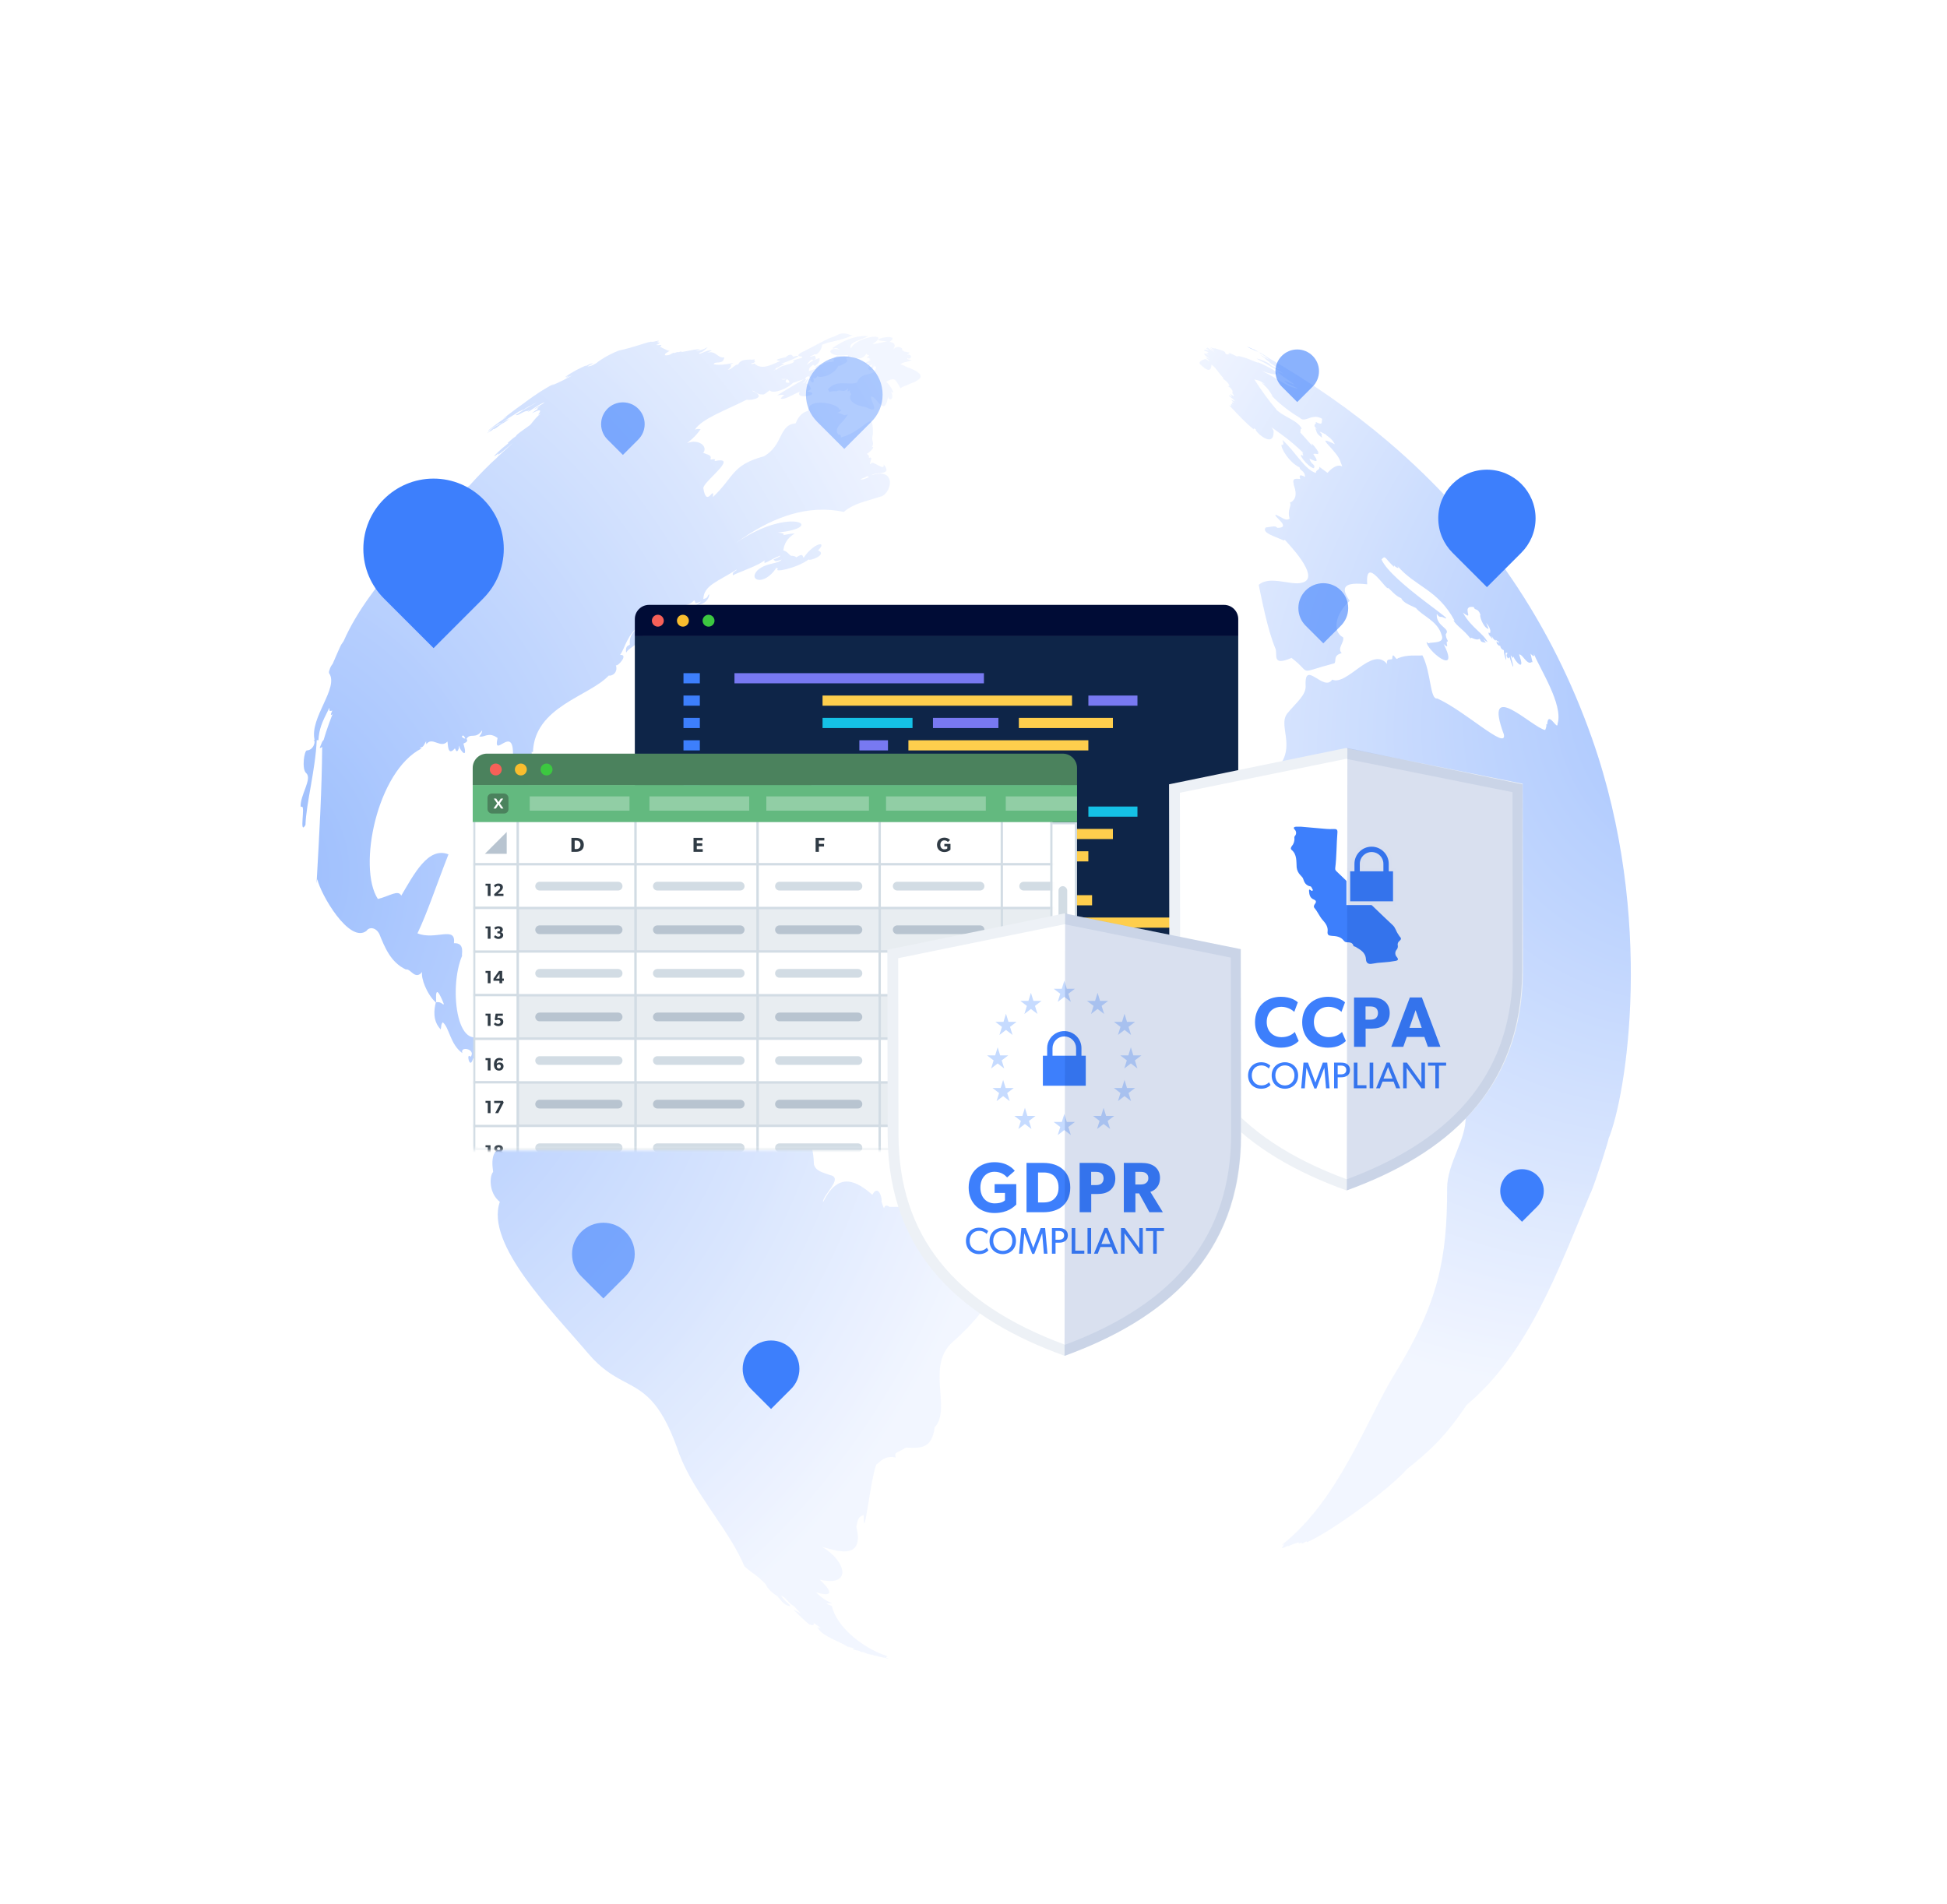 <svg width="589" height="576" viewBox="0 0 589 576" fill="none" xmlns="http://www.w3.org/2000/svg">
<g opacity="0.52">
<path d="M295.202 374.932C287.961 369.53 281.154 364.729 269.124 365.137C266.725 363.558 268.072 367.715 266.657 363.488C266.993 362.842 265.784 358.011 263.908 361.455C259.678 357.872 253.843 353.715 248.997 363.727C248.674 361.653 255.397 356.393 251.119 355.512C248.711 354.679 246.715 354.24 246.21 352.207C246.059 341.202 237.821 327.513 221.679 329.182C219.443 329.962 218.227 322.731 215.308 326.423C218.121 320.598 208.269 318.432 207.362 315.935C209.393 311.929 202.582 312.787 200.994 309.173C208.543 308.194 200.553 306.101 192.482 310.34C190.077 307.02 185.586 309.541 182.668 307.151C184.159 306.319 181.816 303.633 178.463 303.637C179.2 302.052 175.958 297.656 176.974 304.296C175.74 303.866 174.025 306.809 173.174 304.685C172.884 305.072 173.369 305.078 172.317 306.946C169.718 303.883 176.792 302.726 172.966 299.459C170.88 299.279 168.752 305.787 164.719 303.869C163.997 304.103 164.455 304.256 163.647 305.927C163.091 305.332 162.547 305.178 162.042 305.363C160.468 305.848 159.318 309.473 159.699 312.441C157.981 312.707 156.015 314.859 156.203 318.916C156.182 316.949 152.094 310.828 148.182 311.225C138.325 321.5 135.534 299.028 139.807 289.14C139.48 288.92 140.875 285.184 137.32 285.36C138.015 279.962 131.706 284.593 126.291 282.374C129.282 276.153 131.994 267.841 135.672 258.474C129.488 256.029 125.187 264.609 121.388 270.968C120.431 269.085 117.948 271.084 114.316 271.978C108.109 262.515 113.999 233.256 127.567 226.42C127.351 226.4 127.152 226.398 126.961 226.37C127.974 225.706 127.722 226.508 128.927 224.218C128.922 224.59 128.855 224.433 128.976 225.18C130.747 222.653 133.274 226.642 135.354 224.335C135.563 224.97 135.317 229.065 137.617 226.406C137.788 226.624 138.058 227.979 138.679 226.79L138.574 226.833C138.84 226.333 138.79 226.904 138.78 225.553C139.305 227.3 141.692 229.944 140.206 225.032C139.852 224.941 141.996 224.593 141.116 223.535C142.36 221.565 143.833 223.869 145.876 220.93C145.83 221.172 145.892 221.805 144.98 222.791C146.516 223.285 147.719 221.211 150.528 223.271C148.83 230.815 157.058 215.938 154.793 232.841C154.137 233.397 152.542 237.26 154.353 237.168C154.308 237.35 152.764 239.021 154.209 238.414C153.484 252.484 162.358 237.979 160.807 227.504L160.781 227.487L161.222 227.535C161.727 213.731 178.258 210.698 184.144 204.398C185.381 204.585 186.99 203.321 186.32 201.26C186.86 201.769 190.284 197.91 187.595 198.139C189.163 195.887 189.649 192.106 193.563 189.249C191.844 191.031 190.282 192.044 190.551 195.01C190.174 195.396 189.266 195.229 189.375 197.067C189.374 197.18 189.389 197.31 189.414 197.458C190.59 195.357 194.36 195.271 195.015 189.525C195.687 189.836 194.772 191.871 195.54 191.377C195.513 191.42 195.513 191.446 195.512 191.489C196.926 189.894 200.167 188.32 201.56 184.654C201.954 186.573 211.87 182.459 204.335 183.75C205.845 182.788 208.129 183.776 210 181.597C210.769 182.481 209.63 182.875 212.083 181.985C211.688 182.44 211.113 182.693 210.633 183.043C210.718 183.13 214.204 182.902 214.595 179.822C213.76 180.055 214.6 180.827 212.767 181.239C212.885 177.039 217.273 175.928 222.807 172.336C223.107 172.668 221.249 172.95 221.765 174.065C222.578 173.485 226.561 172.153 229.385 170.713C230.178 170.306 230.875 169.899 231.4 169.489C230.503 171.419 232.884 169.289 236.078 168.061C235.83 168.474 236.144 168.322 233.949 169.319C234.921 169.936 234.288 169.955 236.479 169.305C235.18 170.771 232.025 170.102 229.208 172.487C226.14 175.571 231.109 177.499 234.9 171.747C235.012 171.792 234.84 171.746 235.355 172.142C233.774 173.233 240.674 172.143 244.667 169.243C244.764 169.876 250.497 167.802 247.488 166.511C250.53 163.453 246.164 164.166 243.087 168.774C242.656 167.833 242.773 167.488 240.862 168.619C240.622 168.46 240.71 168.288 239.819 168.173C238.639 168.29 238.827 167.088 236.962 166.503C237.13 165.457 237.4 164.55 237.956 163.707C238.468 162.881 239.213 162.154 240.399 161.422C240.071 161.332 238.084 161.638 236.954 161.885C237.376 161.361 236.761 161.354 235.309 161.104C250.514 159.607 239.102 152.934 222.789 164.165C230.608 158.485 240.491 153.409 251.337 154.296C252.618 154.398 253.924 154.586 255.255 154.87C258.553 152.161 261.676 151.808 266.268 150.266C268.412 149.944 270.084 146.169 268.71 144.308C268.003 143.294 266.414 142.86 263.596 143.79C264.978 142.627 270.195 144.021 267.333 140.497C267.738 142.988 263.741 138.732 263.392 140.452C262.647 140.443 264.486 137.934 262.868 138.522C262.85 137.846 263.116 138.066 262.25 137.293C262.728 137.169 265.04 135.038 263.755 135.24C264.733 133.813 263.4 133.729 264.06 131.293C264.153 123.254 262.159 130.162 254.44 132.335C254.267 132.333 254.625 131.288 253.643 131.546C251.858 129.385 255.324 127.796 256.434 125.418L256.435 125.374C254.791 125.919 255.931 125.481 253.348 124.862C253.798 124.868 255.363 123.621 253.86 123.993C254.313 122.274 244.298 120.002 244.491 124.275C243.152 124.693 241.776 125.37 240.696 128.087C235.528 128.487 237.025 134.673 231.103 138.044C221.334 140.721 222.231 144.128 215.67 150.395C216.104 146.518 213.801 153.951 212.78 147.771C212.698 147.38 213.183 146.666 213.911 145.826C214.201 145.526 214.482 145.2 214.797 144.874C217.577 141.987 221.604 138.377 216.367 139.469C216.298 139.425 216.238 139.381 216.152 139.354C216.223 139.199 216.285 139.069 216.347 138.94C216.044 138.954 216.071 138.876 214.951 139.037C215.077 137.886 215.207 137.887 212.731 137.01C214.278 135.043 211.299 132.661 207.843 134.077C208.552 133.496 210.439 132.08 211.947 129.836C211.073 129.756 210.943 129.755 210.221 129.972C212.435 126.575 219.924 123.984 225.816 120.95C227.45 121.212 232.271 120.175 227.502 118.223C228.327 118.077 228.969 119.505 230.625 119.333C231.213 119.496 231.391 119.1 232.867 118.077C233.813 119.396 238.384 117.482 239.884 115.844C241.022 115.554 241.242 115.271 243.145 114.773C241.06 116.031 238.051 117.764 235.093 119.627C235.856 119.506 236.603 119.341 237.269 119.479C237.268 119.522 236.762 119.837 236.191 120.541C237.033 121.183 239.756 119.404 241.967 118.493C240.194 121.263 249.211 119.183 244.195 118.45C244.301 118.278 244.611 118.411 245.338 117.683C245.151 117.395 244.993 116.111 243.902 116.038C244.103 115.148 244.184 115.625 244.509 114.494C243.944 114.643 243.889 115.665 242.793 116.042C243.231 115.588 243.43 115.66 243.873 114.747C243.804 114.729 243.873 114.764 243.528 114.63C243.861 114.348 243.728 113.801 244.862 113.883C244.817 114.038 244.742 114.531 245.49 114.323C244.131 114.897 246.853 117.103 245.992 114.329C246.408 114.351 246.487 114.967 247.28 113.815C248.294 114.529 252.362 113.441 253.588 110.726C254.134 110.775 257.304 109.33 256.055 108.735C255.862 108.118 256.607 108.179 257.566 107.678C258.035 108.273 259.408 108.661 260.565 108.302C260.608 108.285 260.635 108.26 260.678 108.26C261.243 108.05 261.733 107.666 262.044 107.028C262.456 107.293 262.145 107.229 262.93 107.541C262.729 107.729 261.637 108.505 262.792 108.258C262.79 108.388 262.808 108.345 263.221 108.567C263.195 108.61 263.178 108.583 262.958 108.91C263.156 108.956 262.94 108.91 263.634 108.831C263.016 109.11 259.717 110.484 263.094 109.821C262.283 110.271 262.748 111.325 263.984 110.074C263.912 110.29 263.827 110.185 263.627 110.988C261.387 110.634 263.62 113.839 264.395 110.469C264.462 110.686 264.259 110.97 265.023 110.909C264.695 114.501 260.697 111.882 259.257 115.747C256.699 116.722 253.127 114.645 250.457 117.803C251.332 119.381 250.541 118.081 253.084 118.396C254.29 117.552 255.207 119.14 256.535 117.457C256.705 117.745 255.842 118.948 257.134 118.096C257.153 118.66 256.915 118.293 257.493 119.253C256.479 120.748 257.811 122.523 261.806 123.158C266.899 125.547 263.006 121.231 263.567 119.912C265.418 120.219 267.591 126.36 268.66 120.057C268.972 121.603 270.81 120.714 269.485 118.438C271.407 120.045 268.899 115.858 268.054 115.545C270.443 114.195 270.753 114.371 272.389 117.466C274.452 115.921 284.103 114.464 273.947 110.882C273.492 110.53 273.965 110.822 272.43 110.215C273.157 109.504 274.091 109.671 275.736 108.988C275.912 108.773 274.281 108.971 274.479 108.315C275.924 109.224 276.04 106.617 274.359 107.464C274.603 107.294 274.927 107.038 275.13 106.694C275.089 106.451 273.907 106.809 272.792 105.818C273.67 105.525 271.269 104.145 270.306 105.746C270.329 105.244 271.592 103.906 269.155 103.419C273.374 100.435 260.574 102.965 268.264 103.253C267.499 103.487 264.155 104.254 264.054 104.01C269.892 100.309 258.933 101.794 257.436 105.416C256.435 103.507 260.601 102.905 262.668 101.681C260.297 101.481 256.496 102.026 251.866 105.282C252.248 105.963 252.419 104.7 254.001 105.766C249.914 104.766 249.917 108.31 256.382 107.405C256.989 108.088 256.175 108.078 253.286 107.612C253.215 107.828 251.714 107.984 252.288 109.281C251.191 109.745 250.288 109.215 248.594 110.348C248.354 110.059 246.187 110.909 246.813 111.506C246.508 111.658 245.568 111.994 244.69 112.269C244.803 111.465 244.658 111.333 245.977 110.37C246.036 110.526 246.306 110.347 246.475 110.791C247.001 110.251 248.361 109.505 247.855 108.295C247.044 108.718 246.152 108.734 244.036 110.408C244.239 110.046 245.674 108.053 245.966 109.061C246.603 108.635 247.119 108.988 246.528 107.629C246.009 107.554 246.31 107.818 245.044 107.916C245.238 107.545 245.721 107.793 246.422 107.126C247.308 107.612 248.639 105.626 248.698 104.302C251.302 103.127 253.786 103.312 257.906 101.444C256.574 101.273 255.045 100.129 252.801 101.646C250.114 102.42 246.885 104.471 243.374 106.181C243.417 106.199 243.486 106.2 243.53 106.2C242.793 106.261 239.932 107.926 242.705 107.845C242.748 107.863 242.374 107.998 242.718 108.235C241.622 108.595 241.538 108.421 239.874 109.164C239.985 109.322 240.201 109.402 240.348 109.43C238.61 110.605 236.918 110.109 234.74 111.912C234.715 111.8 234.757 111.895 234.613 111.625C234.455 111.823 234.279 112.037 234.086 112.251C234.245 111.976 234.351 111.795 235.606 110.441C235.324 110.81 234.99 111.196 234.683 111.565C234.858 111.394 235.914 110.774 237.273 110.088C237.118 110.025 237.056 110.128 236.383 109.921C237.344 109.932 244.615 106.75 239.932 107.917C239.484 106.89 238.459 107.181 237.073 108.621C237.231 108.432 237.407 108.218 237.583 108.02C236.79 108.427 233.346 108.76 236.087 109.251C234.209 109.792 230.689 112.342 228.212 109.983C228.143 109.982 227.532 110.331 227.189 110.015C227.173 109.902 229.107 109.777 228.112 108.89C228.181 108.909 228.285 108.892 228.314 108.676C227.607 109.127 224.205 108.092 223.304 110.299C222.44 110.099 221.285 111.888 220.193 111.875C220.585 111.724 221.736 110.368 220.817 110.357C223.883 108.972 219.243 110.876 215.915 110.214C216.206 109.039 218.805 110.594 219.102 108.111C216.94 108.459 216.684 105.883 213.867 106.743C214.111 106.615 214.373 106.488 215.296 106.083C214.236 105.534 211.746 107.394 211.448 106.94C212.219 106.186 211.729 107.307 214.156 105.004C213.321 105.281 213.124 105.824 210.459 106.227C210.59 106.142 210.746 106.187 211.8 105.679C210.554 105.535 208.832 106.078 205.994 106.548C206.037 106.549 206.194 106.507 206.256 106.317C205.754 106.355 206.213 106.299 205.075 106.607C205.27 106.176 204.136 106.925 203.938 106.75C203.351 106.613 202.836 107.673 201.123 107.497C201.147 106.865 201.476 106.869 202.576 106.145C201.943 106.198 199.732 104.865 199.783 104.978L199.626 105.019C199.646 104.786 199.799 105.108 200.067 104.392C199.176 104.252 200.152 104.523 198.386 104.39C199.037 104.311 200.514 103.149 198.696 103.804C198.854 103.65 200.057 103.014 198.544 103.473C200.774 102.407 197.805 103.638 196.847 103.384C194.615 103.844 192.037 105.01 187.208 106.063C186.024 106.483 183.159 107.784 180.608 109.67C180.625 109.67 180.712 109.627 180.886 109.543C180.188 109.968 178.973 110.898 177.692 110.832C179.182 110.112 177.91 110.73 179.47 109.916C179.122 109.999 178.838 109.84 177.147 110.782C177.148 110.695 177.129 110.782 177.34 110.542C175.529 111.327 173.491 112.265 170.87 114.132C171.305 113.955 170.896 114.106 172.009 113.755C171.904 113.884 171.618 113.907 171.153 114.395C171.501 114.243 171.354 114.268 173.034 113.594C173.077 113.594 173.103 113.569 173.147 113.552C173.103 113.569 173.06 113.594 173.016 113.62C171.089 114.663 169.877 115.368 166.925 116.625C166.969 116.556 167.204 116.455 167.738 116.045C167.407 116.198 166.997 116.427 166.665 116.622L166.666 116.579C164.215 118.006 163.047 118.625 158.495 121.952C158.678 121.841 158.888 121.696 159.071 121.603C158.826 121.756 158.608 121.927 158.363 122.072C156.783 123.162 155.157 124.391 152.762 126.235C152.692 126.278 152.631 126.346 152.517 126.414C152.386 126.517 152.228 126.671 152.036 126.842C152.498 126.544 152.368 126.603 153.59 125.768C153.678 125.682 153.791 125.614 153.896 125.555C153.739 125.666 153.765 125.666 153.59 125.768C153.485 125.854 153.258 126.024 152.821 126.348C153.039 126.264 152.821 126.331 153.475 126.027C152.637 126.58 149.808 128.445 147.472 130.471L147.777 130.258C147.777 130.258 147.795 130.259 147.672 130.387C148.265 130.004 148.774 129.447 151.382 127.943L151.407 128.074C151.275 128.185 151.101 128.313 150.262 128.892C150.281 128.78 150.245 128.892 150.465 128.608C149.696 129.189 149.017 129.424 147.369 131.077C147.474 131.017 147.718 130.864 148.339 130.369C148.339 130.386 148.356 130.369 148.233 130.524L148.233 130.55L148.251 130.524C148.355 130.464 148.818 130.184 149.369 129.731C149.368 129.774 149.395 129.731 149.35 129.861C150.003 129.565 150.396 129.284 151.961 128.08L151.917 128.149C152.16 128.082 153.076 127.53 154.021 126.717C153.298 127.073 153.213 126.899 151.387 128.281C152.752 127.075 154.836 125.947 156.984 124.508L157.001 124.508C157.088 124.465 157.348 124.468 158.117 123.931C158.099 124.001 158.134 123.949 158.028 124.086C158.358 124.03 159.276 123.321 160.679 122.592C160.609 122.678 160.505 122.703 160.242 122.951C160.66 122.782 160.506 122.625 162.457 121.72C161.026 122.579 158.595 123.807 156.002 125.545C156.673 125.942 158.321 124.289 159.628 124.321C159.872 124.194 160.177 124.042 160.396 123.897C160.064 124.153 160.335 123.94 159.625 124.59C160.59 124.358 161.714 123.046 164.718 121.685C163.963 122.569 163.708 122.133 161.383 123.934C162.167 123.553 161.627 123.825 163.623 122.782C163.246 123.124 163.467 122.763 162.417 123.678C162.547 123.662 162.46 123.678 162.79 123.595C162.351 124.153 162.416 123.79 161.008 124.926C160.944 125.16 164.889 122.684 162.768 125.51L163.604 125.13C162.46 125.948 161.774 126.876 160.491 128.447L160.421 128.515C160.419 128.645 155.478 131.88 156.197 131.889C155.664 132.298 155.605 132.168 153.556 134.033C153.728 134.104 153.597 134.189 153.999 133.925C152.661 135.019 151.429 135.941 149.438 137.997C150.117 137.788 149.594 138.016 150.931 137.052C150.903 137.182 150.818 137.034 150.638 137.612C151.695 136.923 152.701 136.085 155.124 134.025C154.31 134.795 152.042 136.866 150.3 138.44L150.605 138.227C148.076 140.468 145.122 143.458 141.918 147.016C141.674 147.187 141.501 147.141 140.682 148.267L141.228 148.273C132.007 158.26 112.136 175.308 103.95 193.971C102.927 195.553 103.621 193.95 100.711 200.665C100.62 201.054 100.055 201.204 99.53 203.182C99.529 203.251 99.53 203.164 99.525 203.615C102.678 208.121 93.574 217.079 95.176 223.899C95.046 223.871 94.891 223.826 94.761 223.807C95.695 223.991 94.915 226.971 92.827 227.034C92.038 227.068 91.211 232.656 92.618 233.893C94.582 235.588 90.686 240.646 90.957 244.176C90.957 244.176 91.001 244.133 91.116 243.978L91.174 244.161L91.288 244.049C92.444 243.734 90.397 252.946 92.403 249.598C92.653 242.844 95.399 233.094 95.817 223.906L96.319 223.972C96.549 220.536 97.333 218.647 99.584 214.255C99.949 214.215 99.093 215.514 100.538 214.967C100.52 215.028 99.536 216.974 100.612 216.051C100.3 216.767 98.701 220.994 97.906 223.861C97.467 224.332 97.44 224.419 96.699 226.29C96.986 226.224 96.984 226.354 97.466 225.944C97.358 239.103 96.653 251.406 95.769 267.216C95.843 266.801 95.935 266.395 96 265.98C96.969 270.583 105.755 285.655 110.896 281.599C111.628 280.455 113.629 280.435 114.74 282.536C116.459 286.783 118.236 291.162 122.769 293.302C124.229 292.946 125.563 296.687 127.707 294.06C127.271 295.823 129.111 300.826 131.847 303.283C131.303 305.347 130.804 308.825 133.321 311.444C133.546 310.71 133.356 309.876 133.952 309.294C135.961 310.911 136.163 315.965 139.883 318.624C138.992 316.3 144.142 317.434 142.374 319.744C140.886 318.046 142.108 324.073 143.105 320.212C143.176 320.143 143.146 320.472 143.755 320.219C144.061 322.224 149.23 323.289 145.902 317.368C147.061 316.792 147.138 317.572 148.174 314.933C149.472 312.028 155.469 323.204 154.187 328.449C154.152 329.947 156.272 334.771 153.943 334.571C153.084 335.454 154.607 337.126 155.675 337.641C155.519 339.909 152.286 340.851 152.413 344.794C151.322 344.756 151.096 345.602 152.231 347.079C149.459 347.793 148.475 349.722 149.182 354.565C148.06 355.73 147.8 360.951 151.209 363.607C146.704 376.412 167.253 396.87 177.938 409.478C181.785 414.027 185.227 416.051 188.43 417.768C194.346 420.947 199.476 423.085 204.907 438.24C205.669 440.562 206.665 442.809 207.809 445.049C212.944 455.063 221.139 464.228 225.212 473.883C227.493 475.997 229.08 476.561 231.708 479.381L231.664 479.381C232.153 480.608 233.506 481.932 235.546 483.134C235.477 483.089 235.305 483.018 235.114 483.042C236.002 483.425 236.609 485.632 239.135 485.947C238.499 484.788 238.747 485.769 236.294 482.865C237.473 482.835 238.529 485.178 240.287 485.978C240.311 486.151 241.383 487.099 242.177 488.139C241.505 487.829 242.247 488.097 240.033 486.98C241.198 488.085 242.858 489.932 245.185 491.744C245.185 491.744 244.988 491.525 244.887 491.307C245.101 491.483 245.839 492.098 246.255 491.323L246.086 490.966C246.584 491.361 247.188 491.567 248.294 492.62C248.225 492.619 248.191 492.515 247.162 492.347C247.231 492.408 247.119 492.346 247.702 492.83C247.685 492.829 247.633 492.812 247.53 492.758C249.027 495.132 253.829 496.496 256.727 498.383C256.71 498.313 256.727 498.34 256.686 498.14C256.686 498.14 256.755 498.227 257.314 498.58C257.297 498.537 257.34 498.563 257.1 498.318C257.29 498.363 257.161 498.336 257.618 498.48L257.644 498.48L257.644 498.463C257.772 498.62 258.017 498.484 258.575 498.889C258.402 498.887 258.489 498.819 257.874 498.795C257.944 498.778 258.199 499.188 258.589 499.176C258.677 499.09 259.477 499.55 259.463 499.29C259.489 499.29 259.591 499.473 259.894 499.494L259.894 499.476C260.024 499.478 259.936 499.59 260.782 499.876C260.765 499.859 260.765 499.816 260.766 499.746C260.895 499.809 260.834 499.834 261.283 499.943L261.241 499.856C261.173 499.768 261.585 500.12 262.258 500.283L262.586 500.417L262.544 500.356L262.932 500.508C262.932 500.508 262.906 500.507 262.906 500.447C263.035 500.535 262.906 500.507 263.364 500.582C263.493 500.627 263.433 500.626 263.804 500.717C263.804 500.717 263.736 500.647 263.65 500.542C264.177 500.721 263.908 500.718 264.953 501.016C264.928 500.947 264.971 500.973 264.825 500.859C265.609 501.214 266.673 501.357 267.823 501.595L267.393 501.33C267.592 501.35 268.192 501.859 268.67 501.778C268.499 501.585 268.669 501.821 267.869 501.379C267.929 501.38 268.213 501.582 268.13 501.226C268.217 501.27 268.458 501.403 268.418 501.039C261.564 498.915 253.07 492.432 251.664 485.857C251.165 485.583 250.532 485.576 250.078 485.137C253.652 484.763 250.85 485.848 246.825 481.695C247.455 481.919 248.932 482.378 249.911 482.32C251.237 482.292 251.689 481.405 248.021 477.94C258.106 480.17 255.799 472.121 248.767 468.037C251.766 468.704 261.872 472.91 259.036 461.839C259.505 460.996 259.052 458.946 261.276 458.382C261.272 467.817 263.224 447.965 265.091 443.091C265.622 442.924 267.63 440.027 270.929 440.992C270.688 439.291 270.637 439.967 274.1 437.962C278.629 438.17 281.919 438.312 282.756 431.832C288.001 426.296 279.964 413.199 288.235 405.973C304.233 391.974 308.533 376.749 295.133 374.958L295.202 374.932ZM262.057 144.24C262.522 143.769 262.385 144.399 263.037 144.208C262.426 144.556 261.066 145.294 260.307 144.982C260.925 144.772 261.465 144.475 262.057 144.24ZM236.536 114.688C236.865 114.709 237.342 114.637 237.774 114.72C238.276 114.743 238.707 114.99 238.811 115.737C238.22 115.903 237.199 115.787 237.947 114.791C237.878 114.747 237.844 114.721 237.774 114.72C237.558 114.717 237.225 115.017 236.206 114.684L236.536 114.688ZM139.729 222.886C139.996 222.188 140.382 222.591 140.788 223.444C140.442 223.371 140.569 223.598 139.685 222.903L139.729 222.886ZM134.25 303.761C134.131 304.288 133.411 302.842 131.968 303.258C132 302.73 131.269 296.233 134.276 303.744L134.258 303.761L134.25 303.761ZM172.305 307.95C172.327 309.805 175.83 311.786 172.707 314.401C170.795 314.188 170.705 310.765 172.305 307.95ZM256.477 125.444C256.564 125.463 256.474 125.704 256.477 125.444Z" fill="url(#paint0_radial_956_70913)"/>
<path d="M379.395 105.751C379.465 105.768 379.481 105.768 379.465 105.768L379.379 105.743C379.379 105.743 379.387 105.743 379.395 105.743L379.395 105.751Z" fill="url(#paint1_linear_956_70913)"/>
<path d="M419.857 133.539C408.746 124.089 396.275 115.385 382.374 107.488C381.874 107.223 381.314 106.93 380.573 106.575C381.046 106.884 380.746 106.638 381.831 107.24C381.899 107.31 382.028 107.372 382.244 107.504L382.071 107.442C382.441 107.68 382.14 107.486 383 107.989L382.828 107.927C382.983 108.015 382.843 108.118 383.927 108.745C383.313 108.678 382.825 108.143 381.24 107.363C381.712 107.801 381.669 107.723 382.839 108.473C382.779 108.429 382.667 108.384 382.537 108.339C383.18 108.979 382.648 108.497 384.117 109.596L383.961 109.595C384.432 110.059 385.578 110.575 387.099 111.727C387.073 111.727 386.899 111.725 386.468 111.564C385.712 111.027 385.423 111.266 384.041 110.185C384.058 110.202 384.127 110.229 384.239 110.23C383.682 109.765 381.882 108.826 380.101 108.459C381.245 109.234 382.075 109.374 384.406 110.856C384.388 110.839 384.336 110.838 384.293 110.837C386.35 111.996 386.268 111.64 388.408 113.129C387.021 112.48 388.322 113.084 386.261 112.255C387.268 113.549 389.825 114.956 391.595 116.302C391.608 116.605 387.018 114.204 389.098 115.71L389.054 115.709C389.395 116.172 390.372 116.357 392.603 117.535C389.426 117.238 386.066 114.15 381.747 112.229C387.045 114.161 389.245 113.424 380.539 109.573C380.539 109.599 380.582 109.599 380.667 109.756C378.845 109.233 377.349 108.193 374.219 107.637C374.322 107.742 374.175 107.697 374.803 108.094C374.13 107.87 373.201 107.27 371.614 106.689C371.741 106.907 371.63 106.732 372.042 107.127C371.61 106.966 371.16 107.732 370.54 106.607L370.696 106.609C369.855 105.898 369.222 105.96 367.315 105.305C367.383 105.393 367.443 105.463 367.512 105.524C367.227 105.391 366.77 105.23 366.096 105.075C366.095 105.135 366.51 105.209 367.453 106.138C366.927 105.873 367.299 105.937 365.938 105.272C366.813 106.039 367.344 106.518 367.533 106.711C366.75 106.217 367.62 106.643 365.151 105.09C365.194 105.194 365.134 105.089 365.347 105.421C365.218 105.376 365.148 105.376 364.691 105.197C365.189 105.619 364.931 105.399 365.989 106.13C365.747 106.015 366.006 106.13 365.359 105.906C365.359 105.906 365.341 105.95 365.4 106.063C365.229 105.844 364.773 105.596 364.137 105.944C364.239 106.119 364.68 106.141 365.809 106.683C365.654 106.612 365.378 106.496 365.243 106.893C365.045 106.847 365.157 106.849 364.657 106.643C364.983 106.95 364.856 106.715 365.909 107.75C364.459 106.511 363.062 106.694 366.072 108.661C365.228 108.218 363.684 107.611 366.169 109.295C366.083 109.25 365.91 109.179 365.385 108.93L365.769 109.394C365.613 109.436 365.173 108.477 364.426 108.677C363.922 108.801 362.242 109.483 363.125 110.256C363.837 110.897 366.397 113.56 366.478 110.321C367.666 110.967 368.537 112.805 370.267 114.54C370.138 114.452 370.224 114.496 369.853 114.345C370.04 114.737 371.366 115.411 371.942 116.569C371.873 116.569 371.831 116.438 371.529 116.331L371.965 116.812L371.436 116.867C372.11 116.987 373.273 118.37 372.764 118.866C372.96 119.198 372.849 119.04 373.343 119.748C372.798 119.742 373.342 119.834 372.171 119.206C372.21 119.579 372.284 119.25 372.724 120.087C372.569 120.059 372.509 119.972 371.734 119.547C372.098 120.357 372.363 119.901 373.61 121.397C373.326 121.307 373.542 121.353 372.481 120.951C372.762 121.344 372.505 121.098 373.276 121.826C373.206 121.938 373.02 121.546 372.644 121.819C372.661 121.819 372.642 122.001 372.854 122.411C372.725 122.34 372.768 122.34 372.397 122.163C372.413 122.293 372.459 122.077 372.363 122.899C372.174 122.767 372.346 122.855 371.76 122.545C372.146 122.94 372.574 123.404 373.053 123.886C374.774 125.716 376.948 128.029 379.257 129.909C379.257 129.84 379.256 129.927 379.286 129.58C379.39 129.642 379.373 129.599 379.958 129.952C379.168 130.099 385.568 136.358 385.273 130.316C385.104 129.985 384.892 129.576 384.679 129.287C387.832 131.593 389.888 132.813 394.267 137.004L394.026 136.932C394.066 137.236 394.148 137.635 394.274 137.897C392.029 136.493 395.544 141.308 397.497 141.685C398.015 140.314 396.744 140.845 396.119 138.75C397.266 139.196 399.665 140.731 397.287 137.368C398.078 137.161 397.4 137.3 398.812 137.386C398.77 137.255 398.882 137.257 398.472 136.776C398.541 136.82 398.713 136.908 399.014 137.128C398.886 136.936 398.227 135.525 396.787 134.14C396.853 134.4 396.98 134.705 397.081 134.923C395.642 133.485 395.661 133.338 393.291 130.764C393.536 130.55 393.308 130.781 393.476 129.761C393.632 129.745 393.547 129.606 393.848 129.783C393.045 128.006 390.942 127.089 388.748 125.799C387.792 125.26 386.846 124.642 385.98 123.853L386.11 123.828C383.963 121.43 381.576 118.11 379.456 114.802C380.458 115.117 380.592 114.772 382.732 116.26C382.344 116.117 382.732 116.26 381.689 115.763C382.853 117.024 383.354 117.134 384.893 119.681C384.807 119.68 384.849 119.724 384.694 119.679C386.585 121.746 389.563 124.223 393.246 126.423C393.314 126.493 393.374 126.563 393.434 126.598C393.846 126.949 394.305 126.972 394.826 126.874C396.163 126.604 397.832 125.384 399.991 126.734C399.856 127.192 399.92 127.669 399.804 127.936C399.696 128.264 399.323 128.295 398.022 127.673C398.064 127.83 398.088 128.021 398.103 128.177C397.887 128.131 397.712 128.285 397.636 128.908C397.805 129.222 398.148 129.572 398.387 129.817C398.233 129.729 398.043 129.632 397.871 129.552C398.49 130.685 397.897 131.033 400.038 132.47C400.013 132.401 399.63 131.807 399.936 131.49C399.749 131.202 399.441 130.878 399.21 130.633C400.056 130.842 399.34 130.617 401.012 131.416C401.012 131.416 400.969 131.355 400.884 131.198C401.479 132.21 402.589 132.127 403.81 134.394C396.815 130.978 404.809 136.45 405.575 139.898C406.778 143.031 405.765 138.488 401.571 143.058C400.841 142.443 401.115 142.741 399.105 141.219C399.001 141.287 399.362 141.508 398.942 141.875C399.139 142.051 397.915 142.279 398.096 143.104C394.772 142.113 392.153 137.049 388.056 133.164C387.732 132.771 388.883 135.14 387.686 134.494C387.412 135.687 390.083 139.963 393.143 141.401C393.303 142.556 394.632 142.198 394.834 144.28C394.376 144.145 392.648 142.972 393.345 144.913C392.426 144.919 390.674 144.353 391.428 146.571L391.3 146.44C391.339 146.83 393.295 150.708 390.212 152.094C390.906 152.795 389.312 154.284 390.14 156.91C388.891 157.744 388.012 156.582 385.951 155.727C384.814 155.93 391 159.683 386.451 159.7C385.738 159.207 386.173 159.082 382.901 159.59C381.661 161.17 385.271 162.147 388.366 163.509C388.366 163.509 388.435 163.492 388.654 163.313C388.696 163.443 400.31 175.039 393.737 176.315C390.591 177.214 384.043 174.003 380.786 176.954C381.469 180.072 383.335 190.361 385.9 196.377C386.449 198.35 384.8 201.571 390.712 199.049C397.257 204.019 391.853 203.784 403.654 200.679C404.399 199.969 403.135 198.36 405.89 197.586C404.408 196.157 406.689 194.485 406.335 192.843C402.804 190.974 404.106 185.497 408.316 181.776C405.23 177.409 406.858 176.033 413.607 176.786C412.924 167.603 419.635 179.169 419.954 177.864C421.052 178.752 422.083 180.262 423.886 180.976C424.417 182.23 426.151 182.926 428.34 183.947C430.253 186.326 434.827 187.834 436.045 191.929C437.294 194.82 433.516 194.144 432.029 194.629C431.875 194.471 432.012 194.611 431.575 194.165C431.391 196.623 441.906 205.157 436.714 194.787C436.731 194.848 437.184 195.381 437.771 195.579C437.904 195.294 437.52 194.796 437.719 194.027C437.763 194.01 437.676 194.027 437.978 194.143C438.088 193.624 437.373 193.261 437.372 191.849C438.986 190.126 434.435 189.554 434.634 185.848C434.981 185.765 434.9 186.761 436.253 186.646C442.975 189.756 420.884 176.099 417.93 169.272C419.186 167.762 419.023 169.112 421.742 171.517L421.679 170.953C421.675 171.282 423.791 172.606 422.742 171.208C428.248 177.63 434.86 178.192 440.043 187.79C439.974 187.772 440.13 187.808 439.699 187.63C440.399 189.232 442.786 190.429 444.953 193.313C444.936 193.296 444.894 193.2 444.914 192.958C444.985 192.829 445.544 193.164 446.157 193.345C446.658 193.506 447.203 193.573 447.527 193.248C448.171 193.758 447.489 194.252 449.497 194.423C449.395 194.292 449.54 194.467 448.704 193.365C449.005 193.559 448.917 193.628 450.019 194.29C448.785 191.599 445.01 189.875 442.558 185.341C446.406 188.262 441.606 183.017 445.827 183.655C446.202 184.924 447.065 183.712 447.887 186.078C447.413 185.787 448.519 189.828 450.299 190.308C450.177 189.57 449.918 189.498 449.601 188.446C449.855 188.969 450.673 189.42 450.938 191.208C450.912 191.207 450.913 191.077 450.784 191.05C450.801 191.093 450.697 191.066 450.839 191.553C450.839 191.553 450.666 191.49 450.251 191.39C450.628 192.573 449.99 191.5 451.469 193.276C451.47 193.189 451.472 193.016 451.218 192.467C451.63 192.801 451.41 193.076 452.449 193.894C452.449 193.894 452.424 193.85 452.427 193.59C452.799 193.638 452.837 194.08 453.573 194.088C453.487 194.087 453.4 194.104 453.27 194.102L453.507 194.581C453.507 194.581 453.145 194.387 452.708 193.983C452.905 194.228 452.329 194.585 453.653 195.476C453.696 195.493 453.55 195.37 453.724 195.286C453.941 195.288 453.756 196.265 454.929 196.721C454.967 197.223 454.932 197.942 455.597 199.691C455.675 198.956 455.683 199.692 455.422 197.532C455.466 197.532 455.491 197.619 455.926 197.425L456.026 197.816L455.896 197.754C455.956 197.859 455.387 198.355 456.244 199.196C457.08 198.816 456.104 197.756 457.696 201.717C458.002 201.504 457.258 199.858 457.017 198.226C457.23 198.532 457.017 198.243 457.727 199.066L457.836 198.608C458.21 199.964 461.658 203.772 459.541 198.021C460.523 197.703 461.988 201.428 463.37 200.292C463.439 200.31 463.413 200.353 463.612 200.338C463.489 199.704 463.189 198.678 463.009 197.758C463.352 198.134 464.491 199.256 463.946 197.656C465.918 202.522 472.943 213.164 471.195 218.966C471.254 221.358 468.265 214.6 468.056 219.19C467.987 219.163 468.039 219.163 467.867 219.101C467.624 219.159 468.106 219.389 467.431 220.863C463.523 220.143 448.486 204.782 454.931 222.158C456.05 227.291 443.187 215.048 434.774 211.312C432.568 211.746 432.967 203.425 430.306 198.274C428.623 198.497 426.039 197.896 422.862 199.15C422.348 200.21 421.321 196.776 421.182 199.131C421.276 200.007 419.202 198.718 419.619 200.897C415.084 195.266 407.516 207.646 403.008 205.61C400.477 209.506 394.606 199.414 394.975 207.32C395.183 210.285 392.327 212.323 389.339 215.945C386.399 220.009 393.154 226.974 384.8 233.974C380.204 235.836 377.281 242.101 375.246 250.36C374.224 251.804 367.165 265.169 370.947 265.542C377.718 275.661 366.699 292.186 371.316 303.476C371.676 306.123 374.578 303.904 375.119 306.578C376.421 310.839 380.998 312.2 381.488 317.759C382.21 323.581 388.079 327.772 392.838 332.791C394.83 333.646 394.698 339.787 399.768 336.622C407.963 329.196 412.104 339.771 422.087 330.52C423.014 331.31 425.205 328.398 427.016 328.359C437.727 325.103 428.765 341.227 441.767 335.433C441.787 335.979 442.023 339.595 443.351 337.8C443.75 344.536 437.783 351.875 437.782 359.499C437.798 380.726 435.157 394.116 422.126 415.314C413.155 429.896 405.233 453.552 387.754 467.447C388.04 467.45 387.754 467.447 388.521 467.083C388.216 467.21 388.446 467.568 387.718 468.356C388.177 468.301 388.177 468.318 388.308 468.277C388.438 468.209 388.726 468.065 389.71 467.617C389.709 467.678 389.727 467.617 389.578 467.806C390.081 467.751 390.099 467.682 390.387 467.512C390.675 467.359 391.224 467.106 392.84 466.665C393.026 467.031 392.748 467.141 393.82 466.59C393.888 466.721 393.647 466.588 393.797 467.04C394.128 466.914 393.867 467.041 395.244 466.338L395.397 466.599C402.493 463.545 420.028 450.759 425.365 444.765C425.365 444.782 425.392 444.678 425.261 444.763C432.037 439.374 437.026 435.022 443.726 424.997L443.725 425.04C462.36 409.331 471.229 384.723 481.216 360.805L481.233 360.865C482.71 357.503 486.784 344.546 486.584 344.587C492.009 331.662 500.731 277.683 481.635 223.479C469.52 189.091 449.441 158.666 419.814 133.504L419.857 133.539ZM453.868 194.083C453.911 194.084 453.981 194.084 454.041 194.068C453.998 194.111 453.972 194.084 453.868 194.083Z" fill="url(#paint2_radial_956_70913)"/>
<path d="M380.924 106.623C381.423 106.906 381.905 107.197 382.404 107.48C382.895 107.746 383.343 107.985 383.799 108.224C383.103 107.766 382.654 107.613 382.585 107.535C381.39 106.81 381.148 106.712 380.924 106.623V106.623Z" fill="url(#paint3_linear_956_70913)"/>
<path d="M379.411 105.756C379.342 105.738 379.221 105.702 379.023 105.613C379.229 105.728 379.022 105.639 379.651 105.984C379.099 105.726 378.816 105.472 377.203 104.864C377.66 105.103 378.46 105.546 380.339 106.382L380.34 106.347C380.641 106.515 380.77 106.56 380.908 106.614C380.401 106.331 379.919 106.03 379.402 105.747L379.411 105.756Z" fill="url(#paint4_linear_956_70913)"/>
</g>
<g filter="url(#filter0_d_956_70913)">
<g filter="url(#filter1_d_956_70913)">
<path d="M187.045 187.472L369.589 187.472V293.382C369.589 295.759 367.661 297.687 365.284 297.687H191.35C188.972 297.687 187.045 295.759 187.045 293.382V187.472Z" fill="#0E2548"/>
</g>
<rect x="217.186" y="198.664" width="75.47" height="3.075" fill="#7879F1"/>
<rect x="249.902" y="265.827" width="75.47" height="3.075" fill="#FECE4D"/>
<rect x="201.764" y="198.664" width="4.949" height="3.075" fill="#3D7FFC"/>
<rect x="201.764" y="265.827" width="4.949" height="3.075" fill="#3D7FFC"/>
<rect x="243.834" y="205.431" width="75.47" height="3.075" fill="#FECE4D"/>
<rect x="274.834" y="272.594" width="75.47" height="3.075" fill="#FECE4D"/>
<rect x="324.252" y="205.431" width="14.847" height="3.075" fill="#7879F1"/>
<rect x="256.791" y="272.594" width="14.847" height="3.075" fill="#15C1E6"/>
<rect x="243.834" y="212.195" width="27.219" height="3.075" fill="#15C1E6"/>
<rect x="231.824" y="279.358" width="27.219" height="3.075" fill="#FECE4D"/>
<rect x="277.24" y="212.195" width="19.795" height="3.075" fill="#7879F1"/>
<rect x="265.221" y="279.358" width="19.795" height="3.075" fill="#7879F1"/>
<rect x="303.215" y="212.195" width="28.456" height="3.075" fill="#FECE4D"/>
<rect x="291.207" y="279.358" width="28.456" height="3.075" fill="#FECE4D"/>
<rect x="269.807" y="218.961" width="54.437" height="3.075" fill="#FECE4D"/>
<rect x="302.637" y="286.123" width="54.437" height="3.075" fill="#FECE4D"/>
<rect x="254.967" y="218.961" width="8.66" height="3.075" fill="#7879F1"/>
<rect x="287.789" y="286.123" width="8.66" height="3.075" fill="#7879F1"/>
<rect x="255.07" y="225.726" width="42.065" height="3.075" fill="#FECE4D"/>
<rect x="201.764" y="205.431" width="4.949" height="3.075" fill="#3D7FFC"/>
<rect x="201.764" y="272.594" width="4.949" height="3.075" fill="#3D7FFC"/>
<rect x="201.764" y="212.195" width="4.949" height="3.075" fill="#3D7FFC"/>
<rect x="201.764" y="279.358" width="4.949" height="3.075" fill="#3D7FFC"/>
<rect x="201.764" y="218.961" width="4.949" height="3.075" fill="#3D7FFC"/>
<rect x="201.764" y="286.123" width="4.949" height="3.075" fill="#3D7FFC"/>
<rect x="201.764" y="225.726" width="4.949" height="3.075" fill="#3D7FFC"/>
<rect x="240.43" y="232.245" width="75.47" height="3.075" fill="#7879F1"/>
<rect x="201.764" y="232.245" width="4.949" height="3.075" fill="#3D7FFC"/>
<rect x="243.834" y="239.012" width="75.47" height="3.075" fill="#FECE4D"/>
<rect x="324.252" y="239.012" width="14.847" height="3.075" fill="#15C1E6"/>
<rect x="243.834" y="245.777" width="27.219" height="3.075" fill="#15C1E6"/>
<rect x="277.24" y="245.777" width="19.795" height="3.075" fill="#7879F1"/>
<rect x="303.215" y="245.777" width="28.456" height="3.075" fill="#FECE4D"/>
<rect x="269.807" y="252.543" width="54.437" height="3.075" fill="#FECE4D"/>
<rect x="254.967" y="252.543" width="8.66" height="3.075" fill="#7879F1"/>
<rect x="225.27" y="259.309" width="42.065" height="3.075" fill="#FECE4D"/>
<rect x="201.764" y="239.012" width="4.949" height="3.075" fill="#3D7FFC"/>
<rect x="201.764" y="245.777" width="4.949" height="3.075" fill="#3D7FFC"/>
<rect x="201.764" y="252.543" width="4.949" height="3.075" fill="#3D7FFC"/>
<rect x="201.764" y="259.309" width="4.949" height="3.075" fill="#3D7FFC"/>
<path d="M187.045 182.305C187.045 179.928 188.972 178 191.35 178H365.284C367.661 178 369.589 179.928 369.589 182.305V187.472H187.045V182.305Z" fill="#000C36"/>
<path d="M195.811 182.782C195.812 183.137 195.707 183.485 195.51 183.781C195.313 184.077 195.032 184.308 194.702 184.445C194.373 184.581 194.011 184.617 193.661 184.549C193.312 184.48 192.99 184.309 192.738 184.058C192.486 183.807 192.314 183.487 192.244 183.138C192.174 182.79 192.209 182.428 192.346 182.1C192.482 181.772 192.713 181.491 193.009 181.293C193.305 181.096 193.654 180.99 194.01 180.99C194.486 180.994 194.942 181.183 195.279 181.519C195.615 181.854 195.807 182.307 195.811 182.782V182.782Z" fill="#F66058"/>
<path d="M203.393 182.784C203.394 183.14 203.289 183.487 203.092 183.784C202.894 184.08 202.613 184.31 202.284 184.447C201.954 184.583 201.592 184.619 201.242 184.55C200.892 184.481 200.571 184.31 200.319 184.058C200.066 183.807 199.895 183.487 199.825 183.138C199.756 182.789 199.792 182.427 199.929 182.099C200.066 181.771 200.297 181.49 200.594 181.293C200.891 181.096 201.24 180.991 201.597 180.992C201.833 180.991 202.067 181.037 202.286 181.126C202.504 181.216 202.703 181.348 202.87 181.514C203.037 181.681 203.169 181.879 203.259 182.097C203.349 182.315 203.395 182.548 203.393 182.784Z" fill="#F9BD2E"/>
<path d="M211.151 182.784C211.152 183.139 211.047 183.487 210.85 183.783C210.652 184.079 210.371 184.31 210.042 184.447C209.713 184.583 209.351 184.619 209.001 184.55C208.652 184.482 208.33 184.311 208.078 184.06C207.826 183.809 207.654 183.489 207.584 183.14C207.514 182.792 207.549 182.43 207.686 182.102C207.822 181.774 208.053 181.493 208.349 181.295C208.645 181.098 208.994 180.992 209.35 180.992C209.826 180.996 210.281 181.185 210.618 181.52C210.955 181.856 211.147 182.309 211.151 182.784V182.784Z" fill="#3CC840"/>
</g>
<g filter="url(#filter2_dd_956_70913)">
<path d="M150.461 243.876H325.479V342.361H144.208V250.129C144.208 246.676 147.008 243.876 150.461 243.876Z" fill="white" stroke="#D2DCE4" stroke-width="0.686"/>
<rect x="320.213" y="262.924" width="2.638" height="13.191" rx="1.319" fill="#D2DCE4"/>
<mask id="mask0_956_70913" style="mask-type:alpha" maskUnits="userSpaceOnUse" x="143" y="242" width="176" height="101">
<rect x="143" y="242.671" width="175.058" height="100.033" fill="#D9D9D9"/>
</mask>
<g mask="url(#mask0_956_70913)">
<path d="M143.457 256.328L143.457 243.137L156.648 243.137L156.648 256.328L143.457 256.328Z" fill="white" stroke="#D2DCE4" stroke-width="0.681"/>
<path d="M143.457 269.51L143.457 256.319L156.648 256.319L156.648 269.51L143.457 269.51Z" fill="white" stroke="#D2DCE4" stroke-width="0.681"/>
<path d="M143.457 322.277L143.457 309.086L156.648 309.086L156.648 322.277L143.457 322.277Z" fill="white" stroke="#D2DCE4" stroke-width="0.681"/>
<path d="M143.457 295.899L143.457 282.708L156.648 282.708L156.648 295.899L143.457 295.899Z" fill="white" stroke="#D2DCE4" stroke-width="0.681"/>
<path d="M143.457 348.654L143.457 335.463L156.648 335.463L156.648 348.654L143.457 348.654Z" fill="white" stroke="#D2DCE4" stroke-width="0.681"/>
<path d="M143.457 282.703L143.457 269.512L156.648 269.512L156.648 282.703L143.457 282.703Z" fill="white" stroke="#D2DCE4" stroke-width="0.681"/>
<path d="M143.457 335.472L143.457 322.281L156.648 322.281L156.648 335.472L143.457 335.472Z" fill="white" stroke="#D2DCE4" stroke-width="0.681"/>
<path d="M143.457 309.082L143.457 295.891L156.648 295.891L156.648 309.082L143.457 309.082Z" fill="white" stroke="#D2DCE4" stroke-width="0.681"/>
<path d="M148.396 265.906H147.555V262.787H146.882V262.189H148.396V265.906ZM152.306 265.906H149.58L149.477 265.357L150.738 264.22C151.088 263.902 151.298 263.66 151.298 263.342C151.298 263.024 151.067 262.819 150.7 262.819C150.329 262.819 150.005 263.062 149.801 263.32L149.434 262.749C149.483 262.636 149.941 262.135 150.781 262.135C151.622 262.135 152.133 262.582 152.133 263.234C152.133 263.886 151.649 264.274 151.352 264.538L150.582 265.233H152.306V265.906Z" fill="#303B45"/>
<path d="M148.396 318.675H147.555V315.555H146.882V314.957H148.396V318.675ZM152.327 317.409C152.327 318.141 151.805 318.734 150.937 318.734C150.312 318.734 149.935 318.395 149.741 318.114C149.558 317.856 149.423 317.463 149.423 316.865C149.423 316.196 149.612 315.679 149.919 315.361C150.205 315.06 150.566 314.903 151.056 314.903C151.562 314.903 151.939 315.076 152.209 315.264L151.891 315.835C151.713 315.695 151.395 315.561 151.094 315.561C150.851 315.561 150.689 315.642 150.544 315.782C150.388 315.938 150.248 316.245 150.248 316.654C150.35 316.541 150.609 316.272 151.185 316.272C151.762 316.272 152.327 316.676 152.327 317.409ZM151.503 317.468C151.503 317.145 151.288 316.854 150.91 316.854C150.528 316.854 150.307 317.145 150.307 317.468C150.307 317.797 150.528 318.082 150.91 318.082C151.288 318.082 151.503 317.797 151.503 317.468Z" fill="#303B45"/>
<path d="M148.396 292.297H147.555V289.177H146.882V288.579H148.396V292.297ZM152.424 291.553H151.929V292.297H151.088V291.553H149.278V290.918L150.964 288.569H151.929V290.88H152.424V291.553ZM151.11 290.896V289.458L150.07 290.896H151.11Z" fill="#303B45"/>
<path d="M148.396 345.052H147.555V341.932H146.882V341.334H148.396V345.052ZM152.268 344.001C152.268 344.739 151.622 345.111 150.846 345.111C150.07 345.111 149.423 344.739 149.423 344.001C149.423 343.549 149.682 343.241 150.091 343.112V343.101C149.822 343.004 149.526 342.784 149.526 342.304C149.526 341.631 150.135 341.28 150.846 341.28C151.552 341.28 152.16 341.631 152.16 342.304C152.16 342.789 151.869 343.01 151.6 343.101V343.118C152.004 343.241 152.268 343.549 152.268 344.001ZM151.336 342.369C151.336 342.078 151.131 341.916 150.846 341.916C150.555 341.916 150.355 342.078 150.355 342.369C150.355 342.654 150.555 342.816 150.846 342.816C151.131 342.816 151.336 342.654 151.336 342.369ZM151.422 343.92C151.422 343.586 151.169 343.392 150.846 343.392C150.517 343.392 150.269 343.586 150.269 343.92C150.269 344.254 150.528 344.448 150.846 344.448C151.164 344.448 151.422 344.254 151.422 343.92Z" fill="#303B45"/>
<path d="M148.396 278.833H147.555V275.714H146.882V275.115H148.396V278.833ZM152.23 277.745C152.23 278.488 151.546 278.892 150.781 278.892C150.011 278.892 149.553 278.461 149.423 278.273L149.822 277.755C149.973 277.939 150.372 278.219 150.733 278.219C151.099 278.219 151.385 278.03 151.385 277.696C151.385 277.368 151.126 277.195 150.792 277.195H150.463V276.586H150.792C151.083 276.586 151.288 276.441 151.288 276.15C151.288 275.859 151.045 275.714 150.749 275.714C150.452 275.714 150.161 275.832 149.86 276.075L149.537 275.525C149.795 275.299 150.14 275.062 150.819 275.062C151.492 275.062 152.112 275.428 152.112 276.053C152.112 276.549 151.826 276.764 151.578 276.866V276.883C151.891 276.963 152.23 277.26 152.23 277.745Z" fill="#303B45"/>
<path d="M148.396 331.6H147.555V328.48H146.882V327.882H148.396V331.6ZM152.37 328.399L150.716 331.6H149.801L151.433 328.55H149.483V327.882H152.133L152.37 328.399Z" fill="#303B45"/>
<path d="M148.396 305.21H147.555V302.09H146.882V301.492H148.396V305.21ZM152.257 303.965C152.257 304.833 151.508 305.269 150.77 305.269C150.027 305.269 149.574 304.93 149.402 304.66L149.801 304.149C150.005 304.434 150.393 304.596 150.711 304.596C151.029 304.596 151.411 304.413 151.411 303.965C151.411 303.524 151.045 303.34 150.711 303.34C150.469 303.34 150.199 303.416 150.032 303.534L149.655 303.308L149.941 301.492H152.117V302.161H150.571L150.463 302.829C150.576 302.78 150.716 302.748 150.959 302.748C151.525 302.748 152.257 303.103 152.257 303.965Z" fill="#303B45"/>
<rect x="156.648" y="256.328" width="13.191" height="35.616" transform="rotate(-90 156.648 256.328)" fill="white" stroke="#D2DCE4" stroke-width="0.681"/>
<rect x="192.273" y="256.328" width="13.191" height="36.935" transform="rotate(-90 192.273 256.328)" fill="white" stroke="#D2DCE4" stroke-width="0.681"/>
<rect x="229.203" y="256.328" width="13.191" height="36.935" transform="rotate(-90 229.203 256.328)" fill="white" stroke="#D2DCE4" stroke-width="0.681"/>
<rect x="266.135" y="256.328" width="13.191" height="36.935" transform="rotate(-90 266.135 256.328)" fill="white" stroke="#D2DCE4" stroke-width="0.681"/>
<rect x="303.072" y="256.328" width="13.191" height="35.616" transform="rotate(-90 303.072 256.328)" fill="white" stroke="#D2DCE4" stroke-width="0.681"/>
<rect x="156.648" y="282.703" width="13.191" height="35.616" transform="rotate(-90 156.648 282.703)" fill="#D2DCE4" fill-opacity="0.5" stroke="#D2DCE4" stroke-width="0.681"/>
<rect x="156.648" y="309.082" width="13.191" height="35.616" transform="rotate(-90 156.648 309.082)" fill="#D2DCE4" fill-opacity="0.5" stroke="#D2DCE4" stroke-width="0.681"/>
<rect x="156.648" y="335.472" width="13.191" height="35.616" transform="rotate(-90 156.648 335.472)" fill="#D2DCE4" fill-opacity="0.5" stroke="#D2DCE4" stroke-width="0.681"/>
<rect x="192.273" y="282.703" width="13.191" height="36.935" transform="rotate(-90 192.273 282.703)" fill="#D2DCE4" fill-opacity="0.5" stroke="#D2DCE4" stroke-width="0.681"/>
<rect x="192.273" y="309.082" width="13.191" height="36.935" transform="rotate(-90 192.273 309.082)" fill="#D2DCE4" fill-opacity="0.5" stroke="#D2DCE4" stroke-width="0.681"/>
<rect x="192.273" y="335.472" width="13.191" height="36.935" transform="rotate(-90 192.273 335.472)" fill="#D2DCE4" fill-opacity="0.5" stroke="#D2DCE4" stroke-width="0.681"/>
<rect x="229.203" y="282.703" width="13.191" height="36.935" transform="rotate(-90 229.203 282.703)" fill="#D2DCE4" fill-opacity="0.5" stroke="#D2DCE4" stroke-width="0.681"/>
<rect x="229.203" y="309.082" width="13.191" height="36.935" transform="rotate(-90 229.203 309.082)" fill="#D2DCE4" fill-opacity="0.5" stroke="#D2DCE4" stroke-width="0.681"/>
<rect x="229.203" y="335.472" width="13.191" height="36.935" transform="rotate(-90 229.203 335.472)" fill="#D2DCE4" fill-opacity="0.5" stroke="#D2DCE4" stroke-width="0.681"/>
<rect x="266.135" y="282.704" width="13.191" height="36.935" transform="rotate(-90 266.135 282.704)" fill="#D2DCE4" fill-opacity="0.5" stroke="#D2DCE4" stroke-width="0.681"/>
<rect x="266.135" y="309.082" width="13.191" height="36.935" transform="rotate(-90 266.135 309.082)" fill="#D2DCE4" fill-opacity="0.5" stroke="#D2DCE4" stroke-width="0.681"/>
<rect x="266.135" y="335.472" width="13.191" height="36.935" transform="rotate(-90 266.135 335.472)" fill="#D2DCE4" fill-opacity="0.5" stroke="#D2DCE4" stroke-width="0.681"/>
<rect x="303.072" y="282.704" width="13.191" height="35.616" transform="rotate(-90 303.072 282.704)" fill="#D2DCE4" fill-opacity="0.5" stroke="#D2DCE4" stroke-width="0.681"/>
<rect x="303.072" y="309.082" width="13.191" height="35.616" transform="rotate(-90 303.072 309.082)" fill="#D2DCE4" fill-opacity="0.5" stroke="#D2DCE4" stroke-width="0.681"/>
<rect x="303.072" y="335.472" width="13.191" height="35.616" transform="rotate(-90 303.072 335.472)" fill="#D2DCE4" fill-opacity="0.5" stroke="#D2DCE4" stroke-width="0.681"/>
<rect x="156.648" y="269.51" width="13.191" height="35.616" transform="rotate(-90 156.648 269.51)" fill="white" stroke="#D2DCE4" stroke-width="0.681"/>
<rect x="156.648" y="295.899" width="13.191" height="35.616" transform="rotate(-90 156.648 295.899)" fill="white" stroke="#D2DCE4" stroke-width="0.681"/>
<rect x="156.648" y="322.277" width="13.191" height="35.616" transform="rotate(-90 156.648 322.277)" fill="white" stroke="#D2DCE4" stroke-width="0.681"/>
<rect x="156.648" y="348.654" width="13.191" height="35.616" transform="rotate(-90 156.648 348.654)" fill="white" stroke="#D2DCE4" stroke-width="0.681"/>
<rect x="192.273" y="269.51" width="13.191" height="36.935" transform="rotate(-90 192.273 269.51)" fill="white" stroke="#D2DCE4" stroke-width="0.681"/>
<rect x="192.273" y="295.899" width="13.191" height="36.935" transform="rotate(-90 192.273 295.899)" fill="white" stroke="#D2DCE4" stroke-width="0.681"/>
<rect x="192.273" y="322.277" width="13.191" height="36.935" transform="rotate(-90 192.273 322.277)" fill="white" stroke="#D2DCE4" stroke-width="0.681"/>
<rect x="192.273" y="348.654" width="13.191" height="36.935" transform="rotate(-90 192.273 348.654)" fill="white" stroke="#D2DCE4" stroke-width="0.681"/>
<rect x="229.203" y="269.51" width="13.191" height="36.935" transform="rotate(-90 229.203 269.51)" fill="white" stroke="#D2DCE4" stroke-width="0.681"/>
<rect x="229.203" y="295.899" width="13.191" height="36.935" transform="rotate(-90 229.203 295.899)" fill="white" stroke="#D2DCE4" stroke-width="0.681"/>
<rect x="229.203" y="322.277" width="13.191" height="36.935" transform="rotate(-90 229.203 322.277)" fill="white" stroke="#D2DCE4" stroke-width="0.681"/>
<rect x="229.203" y="348.654" width="13.191" height="36.935" transform="rotate(-90 229.203 348.654)" fill="white" stroke="#D2DCE4" stroke-width="0.681"/>
<rect x="266.135" y="269.51" width="13.191" height="36.935" transform="rotate(-90 266.135 269.51)" fill="white" stroke="#D2DCE4" stroke-width="0.681"/>
<rect x="266.135" y="295.899" width="13.191" height="36.935" transform="rotate(-90 266.135 295.899)" fill="white" stroke="#D2DCE4" stroke-width="0.681"/>
<rect x="266.135" y="322.277" width="13.191" height="36.935" transform="rotate(-90 266.135 322.277)" fill="white" stroke="#D2DCE4" stroke-width="0.681"/>
<rect x="266.135" y="348.654" width="13.191" height="36.935" transform="rotate(-90 266.135 348.654)" fill="white" stroke="#D2DCE4" stroke-width="0.681"/>
<rect x="303.072" y="269.51" width="13.191" height="35.616" transform="rotate(-90 303.072 269.51)" fill="white" stroke="#D2DCE4" stroke-width="0.681"/>
<rect x="303.072" y="295.899" width="13.191" height="35.616" transform="rotate(-90 303.072 295.899)" fill="white" stroke="#D2DCE4" stroke-width="0.681"/>
<rect x="303.072" y="322.277" width="13.191" height="35.616" transform="rotate(-90 303.072 322.277)" fill="white" stroke="#D2DCE4" stroke-width="0.681"/>
<rect x="303.072" y="348.654" width="13.191" height="35.616" transform="rotate(-90 303.072 348.654)" fill="white" stroke="#D2DCE4" stroke-width="0.681"/>
<path d="M163.248 276.117H186.992" stroke="#B8C4D0" stroke-width="2.638" stroke-linecap="round"/>
<path d="M163.248 302.495H186.992" stroke="#B8C4D0" stroke-width="2.638" stroke-linecap="round"/>
<path d="M163.248 328.872H186.992" stroke="#B8C4D0" stroke-width="2.638" stroke-linecap="round"/>
<path d="M198.859 276.117H223.922" stroke="#B8C4D0" stroke-width="2.638" stroke-linecap="round"/>
<path d="M198.859 302.495H223.922" stroke="#B8C4D0" stroke-width="2.638" stroke-linecap="round"/>
<path d="M198.859 328.872H223.922" stroke="#B8C4D0" stroke-width="2.638" stroke-linecap="round"/>
<path d="M235.797 276.117H259.541" stroke="#B8C4D0" stroke-width="2.638" stroke-linecap="round"/>
<path d="M235.797 302.495H259.541" stroke="#B8C4D0" stroke-width="2.638" stroke-linecap="round"/>
<path d="M235.797 328.872H259.541" stroke="#B8C4D0" stroke-width="2.638" stroke-linecap="round"/>
<path d="M271.418 276.117H296.481" stroke="#B8C4D0" stroke-width="2.638" stroke-linecap="round"/>
<path d="M271.418 302.495H296.481" stroke="#B8C4D0" stroke-width="2.638" stroke-linecap="round"/>
<path d="M271.418 328.872H296.481" stroke="#B8C4D0" stroke-width="2.638" stroke-linecap="round"/>
<path d="M309.674 276.117H332.098" stroke="#B8C4D0" stroke-width="2.638" stroke-linecap="round"/>
<path d="M309.674 302.495H332.098" stroke="#B8C4D0" stroke-width="2.638" stroke-linecap="round"/>
<path d="M309.674 328.872H332.098" stroke="#B8C4D0" stroke-width="2.638" stroke-linecap="round"/>
<path d="M163.248 262.923H186.992" stroke="#D2DCE4" stroke-width="2.638" stroke-linecap="round"/>
<path d="M163.248 289.301H186.992" stroke="#D2DCE4" stroke-width="2.638" stroke-linecap="round"/>
<path d="M163.248 315.689H186.992" stroke="#D2DCE4" stroke-width="2.638" stroke-linecap="round"/>
<path d="M163.248 342.067H186.992" stroke="#D2DCE4" stroke-width="2.638" stroke-linecap="round"/>
<path d="M198.859 262.923H223.922" stroke="#D2DCE4" stroke-width="2.638" stroke-linecap="round"/>
<path d="M198.859 289.301H223.922" stroke="#D2DCE4" stroke-width="2.638" stroke-linecap="round"/>
<path d="M198.859 315.689H223.922" stroke="#D2DCE4" stroke-width="2.638" stroke-linecap="round"/>
<path d="M198.859 342.067H223.922" stroke="#D2DCE4" stroke-width="2.638" stroke-linecap="round"/>
<path d="M235.797 262.923H259.541" stroke="#D2DCE4" stroke-width="2.638" stroke-linecap="round"/>
<path d="M235.797 289.301H259.541" stroke="#D2DCE4" stroke-width="2.638" stroke-linecap="round"/>
<path d="M235.797 315.689H259.541" stroke="#D2DCE4" stroke-width="2.638" stroke-linecap="round"/>
<path d="M235.797 342.067H259.541" stroke="#D2DCE4" stroke-width="2.638" stroke-linecap="round"/>
<path d="M271.418 262.923H296.481" stroke="#D2DCE4" stroke-width="2.638" stroke-linecap="round"/>
<path d="M271.418 289.301H296.481" stroke="#D2DCE4" stroke-width="2.638" stroke-linecap="round"/>
<path d="M271.418 315.689H296.481" stroke="#D2DCE4" stroke-width="2.638" stroke-linecap="round"/>
<path d="M271.418 342.067H296.481" stroke="#D2DCE4" stroke-width="2.638" stroke-linecap="round"/>
<path d="M309.674 262.923H332.098" stroke="#D2DCE4" stroke-width="2.638" stroke-linecap="round"/>
<path d="M309.674 289.301H332.098" stroke="#D2DCE4" stroke-width="2.638" stroke-linecap="round"/>
<path d="M309.674 315.689H332.098" stroke="#D2DCE4" stroke-width="2.638" stroke-linecap="round"/>
<path d="M309.674 342.067H332.098" stroke="#D2DCE4" stroke-width="2.638" stroke-linecap="round"/>
<path d="M153.288 253.135V246.538L146.691 253.135H153.288Z" fill="#B8C4D0"/>
<path d="M176.614 250.425C176.614 251.246 176.284 251.736 175.928 252.036C175.579 252.33 175.034 252.538 174.299 252.538H172.866V248.312H174.299C175.034 248.312 175.579 248.521 175.928 248.821C176.284 249.115 176.614 249.605 176.614 250.425ZM175.61 250.425C175.61 249.905 175.414 249.605 175.236 249.433C175.059 249.268 174.765 249.133 174.354 249.133H173.852V251.699H174.354C174.765 251.699 175.059 251.564 175.236 251.393C175.414 251.228 175.61 250.946 175.61 250.425Z" fill="#303B45"/>
<path d="M212.594 252.538H209.802V248.312H212.539V249.102H210.788V249.966H212.441V250.756H210.788V251.736H212.594V252.538Z" fill="#303B45"/>
<path d="M249.377 249.102H247.723V250.137H249.279V250.927H247.723V252.538H246.737V248.312H249.377V249.102Z" fill="#303B45"/>
<path d="M287.535 251.884C287.321 252.074 286.819 252.606 285.655 252.606C284.485 252.606 283.457 251.835 283.457 250.426C283.457 249.018 284.485 248.252 285.667 248.252C286.788 248.252 287.272 248.84 287.407 248.987L286.751 249.557C286.574 249.361 286.243 249.073 285.667 249.073C284.988 249.073 284.461 249.569 284.461 250.426C284.461 251.284 285 251.78 285.686 251.78C286.372 251.78 286.568 251.51 286.568 251.51V250.886H285.68V250.132H287.535V251.884Z" fill="#303B45"/>
</g>
<path d="M318.057 342.704V243.143" stroke="#D2DCE4" stroke-width="0.66"/>
<rect x="143.004" y="232.323" width="182.819" height="11.211" fill="#63B97F"/>
<path d="M143 227.149C143 224.767 144.93 222.837 147.312 222.837H321.508C323.889 222.837 325.819 224.767 325.819 227.149V232.323H143V227.149Z" fill="#4B825D"/>
<path d="M151.784 227.627C151.785 227.983 151.679 228.331 151.482 228.627C151.284 228.924 151.003 229.155 150.673 229.292C150.344 229.428 149.981 229.465 149.63 229.396C149.28 229.327 148.958 229.156 148.706 228.904C148.453 228.653 148.281 228.333 148.211 227.983C148.141 227.634 148.176 227.272 148.313 226.944C148.449 226.615 148.68 226.333 148.977 226.135C149.274 225.938 149.623 225.832 149.98 225.832C150.456 225.835 150.913 226.025 151.25 226.361C151.587 226.697 151.779 227.151 151.784 227.627V227.627Z" fill="#F66058"/>
<path d="M159.37 227.627C159.37 227.983 159.265 228.331 159.067 228.628C158.869 228.924 158.588 229.155 158.258 229.292C157.928 229.429 157.565 229.465 157.215 229.395C156.864 229.326 156.543 229.155 156.29 228.903C156.038 228.651 155.866 228.33 155.796 227.981C155.727 227.631 155.763 227.269 155.9 226.941C156.037 226.612 156.269 226.331 156.566 226.133C156.863 225.936 157.213 225.831 157.57 225.832C157.807 225.831 158.041 225.877 158.26 225.966C158.479 226.056 158.678 226.188 158.845 226.355C159.012 226.522 159.145 226.72 159.235 226.939C159.325 227.157 159.371 227.391 159.37 227.627Z" fill="#F9BD2E"/>
<path d="M167.145 227.627C167.146 227.983 167.041 228.331 166.843 228.627C166.645 228.924 166.364 229.155 166.034 229.292C165.705 229.428 165.342 229.465 164.992 229.396C164.642 229.327 164.32 229.156 164.067 228.904C163.814 228.653 163.642 228.333 163.572 227.983C163.502 227.634 163.538 227.272 163.674 226.944C163.81 226.615 164.042 226.333 164.338 226.135C164.635 225.938 164.984 225.832 165.341 225.832C165.818 225.835 166.274 226.025 166.611 226.361C166.949 226.697 167.14 227.151 167.145 227.627V227.627Z" fill="#3CC840"/>
<rect x="147.479" y="234.91" width="6.338" height="6.036" rx="1.289" fill="#4B825D"/>
<path d="M150.801 238.234L151.558 239.437H152.305L151.201 237.88L152.233 236.419H151.495L150.796 237.508L150.097 236.419H149.359L150.391 237.876L149.287 239.437H150.03L150.801 238.234Z" fill="white"/>
<rect opacity="0.3" x="304.264" y="235.772" width="21.559" height="4.312" fill="white"/>
<rect opacity="0.3" x="268.043" y="235.772" width="30.183" height="4.312" fill="white"/>
<rect opacity="0.3" x="196.469" y="235.772" width="30.183" height="4.312" fill="white"/>
<rect opacity="0.3" x="231.828" y="235.772" width="31.045" height="4.312" fill="white"/>
<rect opacity="0.3" x="160.252" y="235.772" width="30.183" height="4.312" fill="white"/>
</g>
<g filter="url(#filter3_dd_956_70913)">
<path d="M402.907 222.072L456.393 232.868L456.482 288.904C456.571 325.846 433.126 344.938 403.085 355.914C373.045 345.117 349.598 326.022 349.509 289.082L349.42 233.047L402.907 222.072Z" fill="#EDF1F6"/>
<path d="M453.314 235.425L453.403 288.902C453.403 319.077 436.99 339.968 403.184 352.556C369.288 340.058 352.875 319.255 352.786 289.084L352.697 235.606L403.006 225.34L453.314 235.425Z" fill="white"/>
<path d="M388.633 310.697L387.465 307.972C386.644 308.815 385.303 309.55 383.443 309.55C380.999 309.55 378.966 307.885 378.966 304.966C378.966 302.046 380.913 300.36 383.443 300.36C385.411 300.36 387.011 301.549 387.292 301.917L388.374 299.019C387.984 298.608 386.319 297.332 383.248 297.332C378.902 297.332 375.42 300.208 375.42 305.031C375.42 309.832 378.858 312.729 383.248 312.729C386.298 312.729 387.876 311.475 388.633 310.697Z" fill="#3D7FFC"/>
<path d="M402.908 310.697L401.741 307.972C400.919 308.815 399.578 309.55 397.718 309.55C395.275 309.55 393.242 307.885 393.242 304.966C393.242 302.046 395.188 300.36 397.718 300.36C399.686 300.36 401.286 301.549 401.568 301.917L402.649 299.019C402.26 298.608 400.594 297.332 397.524 297.332C393.177 297.332 389.695 300.208 389.695 305.031C389.695 309.832 393.134 312.729 397.524 312.729C400.573 312.729 402.151 311.475 402.908 310.697Z" fill="#3D7FFC"/>
<path d="M416.173 302.241C416.173 300.641 415.611 299.495 414.616 298.673C413.621 297.851 412.259 297.548 410.724 297.548H405.382V312.47H408.885V306.955H410.724C412.259 306.955 413.621 306.653 414.616 305.831C415.611 304.987 416.173 303.841 416.173 302.241ZM412.627 302.241C412.627 302.998 412.324 303.539 411.913 303.841C411.481 304.144 410.983 304.252 410.226 304.252H408.864V300.251H410.226C410.983 300.251 411.481 300.36 411.913 300.662C412.324 300.965 412.627 301.484 412.627 302.241Z" fill="#3D7FFC"/>
<path d="M431.524 312.47L425.901 297.527H422.268L416.646 312.47H420.279L421.338 309.464H426.658L427.718 312.47H431.524ZM425.858 306.739H422.139L423.998 301.376L425.858 306.739Z" fill="#3D7FFC"/>
<path d="M380.131 324.001L379.659 323.202C379.153 323.753 378.366 324.147 377.343 324.147C375.678 324.147 374.453 322.943 374.453 321.122C374.453 319.3 375.667 318.097 377.343 318.097C378.422 318.097 379.288 318.659 379.592 319.041L380.053 318.164C379.625 317.748 378.748 317.141 377.298 317.141C375.071 317.141 373.328 318.726 373.328 321.144C373.328 323.562 375.026 325.148 377.286 325.148C378.76 325.148 379.648 324.54 380.131 324.001Z" fill="#3D7FFC"/>
<path d="M388.473 321.144C388.473 318.659 386.651 317.141 384.47 317.141C382.288 317.141 380.466 318.659 380.466 321.144C380.466 323.629 382.288 325.148 384.47 325.148C386.651 325.148 388.473 323.629 388.473 321.144ZM387.36 321.122C387.36 323.011 386.055 324.158 384.47 324.158C382.895 324.158 381.579 323.011 381.579 321.122C381.579 319.221 382.884 318.086 384.47 318.086C386.055 318.086 387.36 319.221 387.36 321.122Z" fill="#3D7FFC"/>
<path d="M397.988 325.013L397.279 317.253H395.941L393.703 323.247H393.681L391.443 317.253H390.094L389.396 325.013H390.476L390.971 318.884H391.004L393.377 325.08H393.996L396.368 318.884H396.402L396.908 325.013H397.988Z" fill="#3D7FFC"/>
<path d="M404.156 319.469C404.156 318.726 403.886 318.22 403.403 317.804C402.93 317.4 402.278 317.253 401.525 317.253H399.343V325.013H400.434V321.684H401.525C402.941 321.684 404.156 321.032 404.156 319.469ZM403.031 319.469C403.031 320.447 402.3 320.796 401.435 320.796H400.434V318.142H401.435C402.3 318.142 403.031 318.502 403.031 319.469Z" fill="#3D7FFC"/>
<path d="M409.14 325.013V324.09H406.408V317.253H405.317V325.013H409.14Z" fill="#3D7FFC"/>
<path d="M411.196 325.013V317.253H410.105V325.013H411.196Z" fill="#3D7FFC"/>
<path d="M419.349 325.013L416.178 317.231H415.222L412.062 325.013H413.209L414.007 322.988H417.336L418.134 325.013H419.349ZM417.032 322.078H414.311L415.672 318.592L417.032 322.078Z" fill="#3D7FFC"/>
<path d="M426.831 325.013V317.253H425.763V321.369C425.763 322.392 425.774 323.348 425.774 323.348L421.377 317.253H420.23V325.013H421.31V320.886C421.31 319.874 421.287 318.828 421.287 318.828L425.763 325.013H426.831Z" fill="#3D7FFC"/>
<path d="M433.243 318.164V317.253H427.778V318.164H429.971V325.013H431.062V318.164H433.243Z" fill="#3D7FFC"/>
<path d="M389.371 245.875C391.708 246.086 394.299 246.329 396.894 246.54C397.69 246.602 398.49 246.613 399.287 246.573C400.062 246.536 400.426 246.758 400.356 247.618C400.058 251.224 400.136 254.855 399.685 258.452C399.615 258.985 399.943 259.238 400.257 259.54C404.895 263.994 409.531 268.449 414.167 272.906C415.135 273.836 416.105 274.766 417.096 275.673C417.899 276.41 418.087 277.505 418.703 278.346C418.858 278.63 419.037 278.9 419.238 279.153C419.742 279.632 419.645 279.989 419.159 280.409C418.931 280.563 418.757 280.784 418.661 281.041C418.564 281.299 418.55 281.58 418.62 281.845C418.657 282.08 418.639 282.321 418.567 282.547C418.496 282.774 418.372 282.981 418.207 283.152C417.961 283.47 417.84 283.867 417.867 284.269C417.894 284.67 418.066 285.048 418.352 285.33C418.886 286.026 418.74 286.362 417.83 286.488C416.695 286.702 415.548 286.845 414.395 286.917C413.166 286.975 411.943 287.121 410.735 287.353C409.641 287.523 409.046 287.072 408.984 285.982C408.862 283.861 407.239 283.072 405.73 282.167C405.58 282.078 405.26 282.088 405.237 281.997C404.939 280.79 404.002 280.88 403.079 280.833C402.753 280.777 402.46 280.598 402.262 280.332C401.319 279.092 399.945 278.971 398.58 278.892C397.673 278.84 397.254 278.562 397.383 277.565C397.561 276.172 396.776 275.095 395.92 274.145C394.917 273.031 394.392 271.613 393.42 270.489C393.044 270.054 393.306 269.552 393.59 269.186C394.073 268.563 393.847 268.158 393.246 267.919C392.067 267.453 391.843 266.493 391.768 265.391C391.729 264.828 391.889 264.781 392.285 265.095C392.462 265.236 392.637 265.417 392.837 265.206C393.038 264.996 392.809 264.795 392.723 264.621C392.595 264.366 392.429 263.969 392.23 263.938C390.841 263.717 390.322 262.758 389.954 261.561C389.836 261.177 389.422 260.888 389.16 260.543C388.53 259.906 388.13 259.077 388.025 258.186C387.885 256.396 388.185 254.293 386.477 252.872C386.113 252.568 386.289 252.102 386.541 251.777C386.84 251.434 387.064 251.033 387.2 250.599C387.336 250.165 387.381 249.707 387.331 249.254C387.304 249.075 387.343 248.891 387.441 248.738C387.577 248.604 387.683 248.444 387.755 248.266C387.826 248.089 387.86 247.899 387.854 247.708C387.849 247.517 387.804 247.33 387.723 247.157C387.642 246.984 387.526 246.829 387.383 246.703C386.96 246.222 387.202 245.905 387.805 245.877C388.241 245.856 388.677 245.875 389.371 245.875Z" fill="#3D7FFC"/>
<path d="M417.743 269.011H417.182H404.213H403.652V268.45V259.372V258.811H404.213H404.95V257.103C404.95 253.933 407.528 251.354 410.698 251.354C413.867 251.354 416.446 253.933 416.446 257.103V258.811H417.182H417.743V259.372V268.45V269.011ZM407.692 258.811H413.703V257.103C413.703 255.446 412.355 254.097 410.698 254.097C409.041 254.097 407.692 255.446 407.692 257.103V258.811Z" fill="#3D7FFC"/>
<path d="M417.178 268.451V259.372H415.881V257.103C415.881 254.242 413.554 251.916 410.694 251.916C407.833 251.916 405.507 254.242 405.507 257.103V259.372H404.21V268.451H417.178ZM410.694 253.537C412.66 253.537 414.26 255.136 414.26 257.103V259.372H407.128V257.103C407.128 255.136 408.727 253.537 410.694 253.537ZM418.3 269.572H403.088V258.251H404.385V257.103C404.385 253.624 407.215 250.794 410.694 250.794C414.173 250.794 417.003 253.624 417.003 257.103V258.251H418.3V269.572ZM408.249 258.251H413.139V257.103C413.139 255.755 412.042 254.658 410.694 254.658C409.346 254.658 408.249 255.755 408.249 257.103V258.251Z" fill="#FEFEFF"/>
<path d="M403.368 222.079L403.191 355.923C432.945 345.126 456.166 326.031 456.254 289.091L456.343 233.056L403.368 222.079Z" fill="#003395" fill-opacity="0.15"/>
</g>
<g filter="url(#filter4_dd_956_70913)">
<path d="M317.688 272.123L371.175 282.919L371.264 338.955C371.353 375.896 347.908 394.989 317.867 405.965C287.827 395.168 264.379 376.073 264.29 339.133L264.201 283.098L317.688 272.123Z" fill="#EDF1F6"/>
<path d="M368.095 285.474L368.184 338.952C368.184 369.127 351.771 390.018 317.966 402.606C284.069 390.108 267.657 369.305 267.568 339.133L267.479 285.656L317.787 275.39L368.095 285.474Z" fill="white"/>
<path d="M303.202 360.202V354.017H296.649V356.677H299.785V358.883C299.785 358.883 299.093 359.834 296.671 359.834C294.249 359.834 292.346 358.083 292.346 355.055C292.346 352.027 294.206 350.276 296.606 350.276C298.639 350.276 299.807 351.292 300.434 351.984L302.748 349.973C302.272 349.454 300.564 347.378 296.606 347.378C292.432 347.378 288.799 350.081 288.799 355.055C288.799 360.029 292.432 362.754 296.563 362.754C300.672 362.754 302.445 360.872 303.202 360.202Z" fill="#3D7FFC"/>
<path d="M319.537 355.055C319.537 352.157 318.369 350.427 317.115 349.389C315.882 348.329 313.958 347.594 311.363 347.594H306.302V362.516H311.363C313.958 362.516 315.882 361.78 317.115 360.742C318.369 359.683 319.537 357.953 319.537 355.055ZM315.991 355.055C315.991 356.893 315.299 357.888 314.671 358.472C314.044 359.077 313.006 359.553 311.557 359.553H309.784V350.492H311.557C313.006 350.492 314.044 350.968 314.671 351.552C315.299 352.157 315.991 353.217 315.991 355.055Z" fill="#3D7FFC"/>
<path d="M333.164 352.287C333.164 350.687 332.602 349.54 331.607 348.719C330.612 347.897 329.25 347.594 327.714 347.594H322.373V362.516H325.876V357.001H327.714C329.25 357.001 330.612 356.698 331.607 355.877C332.602 355.033 333.164 353.887 333.164 352.287ZM329.617 352.287C329.617 353.044 329.315 353.584 328.904 353.887C328.471 354.19 327.974 354.298 327.217 354.298H325.854V350.297H327.217C327.974 350.297 328.471 350.405 328.904 350.708C329.315 351.011 329.617 351.53 329.617 352.287Z" fill="#3D7FFC"/>
<path d="M347.547 362.516L343.763 356.352C344.866 356.006 346.682 354.904 346.682 352.071C346.682 350.578 346.034 349.389 345.039 348.654C344.066 347.94 342.768 347.594 341.103 347.594H335.74V362.516H339.243V356.807H340.346L343.482 362.516H347.547ZM343.158 352.2C343.158 352.979 342.855 353.39 342.401 353.714C341.968 354.039 341.406 354.125 340.606 354.125H339.222V350.297H340.606C341.406 350.297 341.968 350.362 342.401 350.687C342.855 351.011 343.158 351.444 343.158 352.2Z" fill="#3D7FFC"/>
<path d="M294.778 374.046L294.306 373.248C293.8 373.799 293.012 374.193 291.989 374.193C290.325 374.193 289.099 372.989 289.099 371.168C289.099 369.346 290.314 368.143 291.989 368.143C293.069 368.143 293.935 368.705 294.238 369.087L294.699 368.21C294.272 367.794 293.395 367.187 291.944 367.187C289.718 367.187 287.975 368.772 287.975 371.19C287.975 373.608 289.673 375.193 291.933 375.193C293.406 375.193 294.294 374.586 294.778 374.046Z" fill="#3D7FFC"/>
<path d="M303.119 371.19C303.119 368.705 301.298 367.187 299.116 367.187C296.934 367.187 295.113 368.705 295.113 371.19C295.113 373.675 296.934 375.193 299.116 375.193C301.298 375.193 303.119 373.675 303.119 371.19ZM302.006 371.168C302.006 373.057 300.702 374.204 299.116 374.204C297.542 374.204 296.226 373.057 296.226 371.168C296.226 369.267 297.53 368.131 299.116 368.131C300.702 368.131 302.006 369.267 302.006 371.168Z" fill="#3D7FFC"/>
<path d="M312.634 375.058L311.926 367.299H310.588L308.35 373.293H308.327L306.09 367.299H304.74L304.043 375.058H305.122L305.617 368.93H305.651L308.024 375.126H308.642L311.015 368.93H311.049L311.555 375.058H312.634Z" fill="#3D7FFC"/>
<path d="M318.802 369.515C318.802 368.772 318.533 368.266 318.049 367.85C317.577 367.445 316.924 367.299 316.171 367.299H313.989V375.058H315.08V371.73H316.171C317.588 371.73 318.802 371.078 318.802 369.515ZM317.678 369.515C317.678 370.493 316.947 370.842 316.081 370.842H315.08V368.188H316.081C316.947 368.188 317.678 368.547 317.678 369.515Z" fill="#3D7FFC"/>
<path d="M323.787 375.058V374.136H321.054V367.299H319.963V375.058H323.787Z" fill="#3D7FFC"/>
<path d="M325.842 375.058V367.299H324.752V375.058H325.842Z" fill="#3D7FFC"/>
<path d="M333.995 375.058L330.824 367.277H329.868L326.708 375.058H327.855L328.654 373.034H331.982L332.781 375.058H333.995ZM331.679 372.123H328.957L330.318 368.637L331.679 372.123Z" fill="#3D7FFC"/>
<path d="M341.478 375.058V367.299H340.409V371.415C340.409 372.438 340.42 373.394 340.42 373.394L336.024 367.299H334.877V375.058H335.956V370.931C335.956 369.919 335.934 368.874 335.934 368.874L340.409 375.058H341.478Z" fill="#3D7FFC"/>
<path d="M347.89 368.21V367.299H342.425V368.21H344.618V375.058H345.708V368.21H347.89Z" fill="#3D7FFC"/>
<path d="M317.733 292.456L318.49 294.905H320.938L318.957 296.419L319.714 298.868L317.732 297.354L315.751 298.868L316.508 296.419L314.527 294.905H316.976L317.733 292.456Z" fill="#C6DBFF"/>
<path d="M317.733 332.756L318.49 335.206H320.938L318.957 336.719L319.714 339.168L317.732 337.654L315.751 339.168L316.508 336.719L314.527 335.206H316.976L317.733 332.756Z" fill="#C6DBFF"/>
<path d="M327.798 296.119L328.554 298.568H331.003L329.022 300.082L329.779 302.53L327.798 301.016L325.817 302.53L326.573 300.082L324.592 298.568H327.041L327.798 296.119Z" fill="#C6DBFF"/>
<path d="M335.944 322.482L336.7 324.932H339.149L337.168 326.446L337.925 328.894L335.944 327.38L333.963 328.894L334.72 326.446L332.738 324.932H335.188L335.944 322.482Z" fill="#C6DBFF"/>
<path d="M337.864 312.607L338.62 315.056H341.07L339.088 316.57L339.845 319.019L337.864 317.506L335.883 319.019L336.64 316.57L334.658 315.056H337.107L337.864 312.607Z" fill="#C6DBFF"/>
<path d="M297.571 312.607L298.328 315.056H300.777L298.795 316.57L299.553 319.019L297.572 317.506L295.59 319.019L296.347 316.57L294.365 315.056H296.815L297.571 312.607Z" fill="#C6DBFF"/>
<path d="M299.228 322.482L299.984 324.932H302.433L300.452 326.446L301.208 328.894L299.228 327.38L297.246 328.894L298.003 326.446L296.021 324.932H298.471L299.228 322.482Z" fill="#C6DBFF"/>
<path d="M335.944 302.466L336.7 304.916H339.149L337.168 306.429L337.925 308.877L335.944 307.364L333.963 308.877L334.72 306.429L332.738 304.916H335.188L335.944 302.466Z" fill="#C6DBFF"/>
<path d="M300.089 302.466L300.845 304.916H303.294L301.313 306.429L302.069 308.877L300.089 307.364L298.108 308.877L298.865 306.429L296.883 304.916H299.332L300.089 302.466Z" fill="#C6DBFF"/>
<path d="M329.62 330.924L330.376 333.372H332.826L330.844 334.886L331.601 337.334L329.62 335.821L327.638 337.334L328.395 334.886L326.414 333.372H328.863L329.62 330.924Z" fill="#C6DBFF"/>
<path d="M307.635 296.119L308.391 298.568H310.841L308.859 300.082L309.617 302.53L307.635 301.016L305.655 302.53L306.411 300.082L304.43 298.568H306.879L307.635 296.119Z" fill="#C6DBFF"/>
<path d="M305.815 330.924L306.572 333.374H309.021L307.04 334.887L307.796 337.336L305.815 335.822L303.834 337.336L304.591 334.887L302.609 333.374H305.058L305.815 330.924Z" fill="#C6DBFF"/>
<path d="M324.225 315.162H311.25V324.245H324.225V315.162Z" fill="#3D7FFC"/>
<path d="M314.163 317.431H312.541V312.89C312.541 311.864 312.845 310.86 313.416 310.007C313.986 309.153 314.797 308.488 315.745 308.095C316.693 307.702 317.737 307.6 318.744 307.8C319.75 308 320.675 308.494 321.401 309.22C321.884 309.701 322.268 310.273 322.529 310.903C322.79 311.533 322.923 312.208 322.921 312.89V317.431H321.299V312.89C321.299 311.944 320.923 311.036 320.254 310.367C319.585 309.698 318.677 309.322 317.731 309.322C316.785 309.322 315.877 309.698 315.208 310.367C314.539 311.036 314.163 311.944 314.163 312.89V317.431Z" fill="#3D7FFC"/>
<path d="M317.982 272.125L317.805 405.969C347.559 395.171 371.086 376.103 371.175 339.163L371.083 282.917L317.982 272.125Z" fill="#003395" fill-opacity="0.15"/>
</g>
<path fill-rule="evenodd" clip-rule="evenodd" d="M116.142 181.066C112.296 177.222 109.917 171.91 109.917 166.042C109.917 154.31 119.428 144.799 131.16 144.799C142.892 144.799 152.403 154.31 152.403 166.042C152.403 171.91 150.025 177.221 146.179 181.066L146.182 181.069L131.161 196.09L116.14 181.069L116.142 181.066Z" fill="#3D7FFC"/>
<path fill-rule="evenodd" clip-rule="evenodd" d="M439.412 167.228C436.747 164.564 435.098 160.883 435.098 156.817C435.098 148.688 441.689 142.097 449.818 142.097C457.948 142.097 464.538 148.688 464.538 156.817C464.538 160.883 462.89 164.564 460.225 167.227L460.227 167.229L449.819 177.638L439.41 167.229L439.412 167.228Z" fill="#3D7FFC"/>
<path opacity="0.6" fill-rule="evenodd" clip-rule="evenodd" d="M175.825 386.123C174.108 384.406 173.046 382.035 173.046 379.415C173.046 374.176 177.293 369.929 182.531 369.929C187.77 369.929 192.017 374.176 192.017 379.415C192.017 382.034 190.955 384.406 189.238 386.123L189.239 386.124L182.531 392.831L175.824 386.124L175.825 386.123Z" fill="#3D7FFC"/>
<path opacity="0.6" fill-rule="evenodd" clip-rule="evenodd" d="M183.775 132.978C182.583 131.786 181.845 130.138 181.845 128.318C181.845 124.679 184.795 121.729 188.434 121.729C192.073 121.729 195.022 124.679 195.022 128.318C195.022 130.138 194.285 131.785 193.092 132.978L193.093 132.979L188.434 137.638L183.775 132.979L183.775 132.978Z" fill="#3D7FFC"/>
<path fill-rule="evenodd" clip-rule="evenodd" d="M455.775 364.978C454.583 363.786 453.845 362.138 453.845 360.318C453.845 356.679 456.795 353.729 460.434 353.729C464.073 353.729 467.022 356.679 467.022 360.318C467.022 362.138 466.285 363.785 465.092 364.978L465.093 364.979L460.434 369.638L455.775 364.979L455.775 364.978Z" fill="#3D7FFC"/>
<path opacity="0.6" fill-rule="evenodd" clip-rule="evenodd" d="M394.99 189.308C393.625 187.944 392.781 186.059 392.781 183.977C392.781 179.815 396.156 176.44 400.318 176.44C404.481 176.44 407.855 179.815 407.855 183.977C407.855 186.059 407.011 187.943 405.647 189.307L405.648 189.308L400.319 194.638L394.989 189.308L394.99 189.308Z" fill="#3D7FFC"/>
<path opacity="0.6" fill-rule="evenodd" clip-rule="evenodd" d="M387.775 116.978C386.583 115.786 385.845 114.138 385.845 112.318C385.845 108.679 388.795 105.729 392.434 105.729C396.073 105.729 399.022 108.679 399.022 112.318C399.022 114.138 398.285 115.785 397.092 116.978L397.093 116.979L392.434 121.638L387.775 116.979L387.775 116.978Z" fill="#3D7FFC"/>
<path fill-rule="evenodd" clip-rule="evenodd" d="M227.186 420.209C225.632 418.656 224.671 416.51 224.671 414.139C224.671 409.398 228.513 405.555 233.254 405.555C237.994 405.555 241.837 409.398 241.837 414.139C241.837 416.509 240.876 418.656 239.322 420.209L239.323 420.21L233.254 426.28L227.185 420.21L227.186 420.209Z" fill="#3D7FFC"/>
<path opacity="0.4" fill-rule="evenodd" clip-rule="evenodd" d="M247.205 127.61C245.105 125.51 243.806 122.61 243.806 119.406C243.806 112.999 248.999 107.805 255.406 107.805C261.813 107.805 267.007 112.999 267.007 119.406C267.007 122.61 265.708 125.51 263.608 127.61L263.609 127.611L255.407 135.814L247.204 127.611L247.205 127.61Z" fill="#3D7FFC"/>
<defs>
<filter id="filter0_d_956_70913" x="182.045" y="173" width="202.542" height="139.686" filterUnits="userSpaceOnUse" color-interpolation-filters="sRGB">
<feFlood flood-opacity="0" result="BackgroundImageFix"/>
<feColorMatrix in="SourceAlpha" type="matrix" values="0 0 0 0 0 0 0 0 0 0 0 0 0 0 0 0 0 0 127 0" result="hardAlpha"/>
<feOffset dx="5" dy="5"/>
<feGaussianBlur stdDeviation="5"/>
<feColorMatrix type="matrix" values="0 0 0 0 0.094 0 0 0 0 0.188 0 0 0 0 0.247 0 0 0 0.05 0"/>
<feBlend mode="normal" in2="BackgroundImageFix" result="effect1_dropShadow_956_70913"/>
<feBlend mode="normal" in="SourceGraphic" in2="effect1_dropShadow_956_70913" result="shape"/>
</filter>
<filter id="filter1_d_956_70913" x="178.113" y="178.54" width="200.407" height="128.079" filterUnits="userSpaceOnUse" color-interpolation-filters="sRGB">
<feFlood flood-opacity="0" result="BackgroundImageFix"/>
<feColorMatrix in="SourceAlpha" type="matrix" values="0 0 0 0 0 0 0 0 0 0 0 0 0 0 0 0 0 0 127 0" result="hardAlpha"/>
<feOffset/>
<feGaussianBlur stdDeviation="4.466"/>
<feColorMatrix type="matrix" values="0 0 0 0 0 0 0 0 0 0.049 0 0 0 0 0.221 0 0 0 0.06 0"/>
<feBlend mode="normal" in2="BackgroundImageFix" result="effect1_dropShadow_956_70913"/>
<feBlend mode="normal" in="SourceGraphic" in2="effect1_dropShadow_956_70913" result="shape"/>
</filter>
<filter id="filter2_dd_956_70913" x="132.652" y="214.213" width="203.521" height="140.564" filterUnits="userSpaceOnUse" color-interpolation-filters="sRGB">
<feFlood flood-opacity="0" result="BackgroundImageFix"/>
<feColorMatrix in="SourceAlpha" type="matrix" values="0 0 0 0 0 0 0 0 0 0 0 0 0 0 0 0 0 0 127 0" result="hardAlpha"/>
<feOffset dy="3.449"/>
<feGaussianBlur stdDeviation="4.312"/>
<feColorMatrix type="matrix" values="0 0 0 0 0.608 0 0 0 0 0.675 0 0 0 0 0.737 0 0 0 0.35 0"/>
<feBlend mode="normal" in2="BackgroundImageFix" result="effect1_dropShadow_956_70913"/>
<feColorMatrix in="SourceAlpha" type="matrix" values="0 0 0 0 0 0 0 0 0 0 0 0 0 0 0 0 0 0 127 0" result="hardAlpha"/>
<feOffset dy="1.725"/>
<feGaussianBlur stdDeviation="5.174"/>
<feColorMatrix type="matrix" values="0 0 0 0 0.896 0 0 0 0 0.93 0 0 0 0 0.996 0 0 0 0.5 0"/>
<feBlend mode="normal" in2="effect1_dropShadow_956_70913" result="effect2_dropShadow_956_70913"/>
<feBlend mode="normal" in="SourceGraphic" in2="effect2_dropShadow_956_70913" result="shape"/>
</filter>
<filter id="filter3_dd_956_70913" x="343.487" y="216.139" width="125.709" height="152.497" filterUnits="userSpaceOnUse" color-interpolation-filters="sRGB">
<feFlood flood-opacity="0" result="BackgroundImageFix"/>
<feColorMatrix in="SourceAlpha" type="matrix" values="0 0 0 0 0 0 0 0 0 0 0 0 0 0 0 0 0 0 127 0" result="hardAlpha"/>
<feOffset dx="4.238" dy="4.238"/>
<feGaussianBlur stdDeviation="4.238"/>
<feColorMatrix type="matrix" values="0 0 0 0 0 0 0 0 0 0.297 0 0 0 0 0.859 0 0 0 0.08 0"/>
<feBlend mode="normal" in2="BackgroundImageFix" result="effect1_dropShadow_956_70913"/>
<feColorMatrix in="SourceAlpha" type="matrix" values="0 0 0 0 0 0 0 0 0 0 0 0 0 0 0 0 0 0 127 0" result="hardAlpha"/>
<feOffset/>
<feGaussianBlur stdDeviation="2.966"/>
<feComposite in2="hardAlpha" operator="out"/>
<feColorMatrix type="matrix" values="0 0 0 0 0.035 0 0 0 0 0.105 0 0 0 0 0.212 0 0 0 0.07 0"/>
<feBlend mode="normal" in2="effect1_dropShadow_956_70913" result="effect2_dropShadow_956_70913"/>
<feBlend mode="normal" in="SourceGraphic" in2="effect2_dropShadow_956_70913" result="shape"/>
</filter>
<filter id="filter4_dd_956_70913" x="258.268" y="266.19" width="125.709" height="152.492" filterUnits="userSpaceOnUse" color-interpolation-filters="sRGB">
<feFlood flood-opacity="0" result="BackgroundImageFix"/>
<feColorMatrix in="SourceAlpha" type="matrix" values="0 0 0 0 0 0 0 0 0 0 0 0 0 0 0 0 0 0 127 0" result="hardAlpha"/>
<feOffset dx="4.238" dy="4.238"/>
<feGaussianBlur stdDeviation="4.238"/>
<feColorMatrix type="matrix" values="0 0 0 0 0 0 0 0 0 0.297 0 0 0 0 0.859 0 0 0 0.08 0"/>
<feBlend mode="normal" in2="BackgroundImageFix" result="effect1_dropShadow_956_70913"/>
<feColorMatrix in="SourceAlpha" type="matrix" values="0 0 0 0 0 0 0 0 0 0 0 0 0 0 0 0 0 0 127 0" result="hardAlpha"/>
<feOffset/>
<feGaussianBlur stdDeviation="2.966"/>
<feComposite in2="hardAlpha" operator="out"/>
<feColorMatrix type="matrix" values="0 0 0 0 0.035 0 0 0 0 0.105 0 0 0 0 0.212 0 0 0 0.07 0"/>
<feBlend mode="normal" in2="effect1_dropShadow_956_70913" result="effect2_dropShadow_956_70913"/>
<feBlend mode="normal" in="SourceGraphic" in2="effect2_dropShadow_956_70913" result="shape"/>
</filter>
<radialGradient id="paint0_radial_956_70913" cx="0" cy="0" r="1" gradientUnits="userSpaceOnUse" gradientTransform="translate(77 261.5) rotate(-13.031) scale(235.053 273.961)">
<stop stop-color="#3D7FFC"/>
<stop offset="1" stop-color="#E7EEFF"/>
</radialGradient>
<linearGradient id="paint1_linear_956_70913" x1="379.451" y1="105.747" x2="379.448" y2="105.77" gradientUnits="userSpaceOnUse">
<stop stop-color="#3D7FFC"/>
<stop offset="1" stop-color="#3D7FFC" stop-opacity="0"/>
</linearGradient>
<radialGradient id="paint2_radial_956_70913" cx="0" cy="0" r="1" gradientUnits="userSpaceOnUse" gradientTransform="translate(544.5 190) rotate(135.311) scale(260.926 200.112)">
<stop stop-color="#3D7FFC"/>
<stop offset="1" stop-color="#E7EEFF"/>
</radialGradient>
<linearGradient id="paint3_linear_956_70913" x1="383.178" y1="106.873" x2="382.903" y2="108.313" gradientUnits="userSpaceOnUse">
<stop stop-color="#3D7FFC"/>
<stop offset="1" stop-color="#3D7FFC" stop-opacity="0"/>
</linearGradient>
<linearGradient id="paint4_linear_956_70913" x1="380.105" y1="105.141" x2="379.847" y2="106.723" gradientUnits="userSpaceOnUse">
<stop stop-color="#3D7FFC"/>
<stop offset="1" stop-color="#3D7FFC" stop-opacity="0"/>
</linearGradient>
</defs>
</svg>
